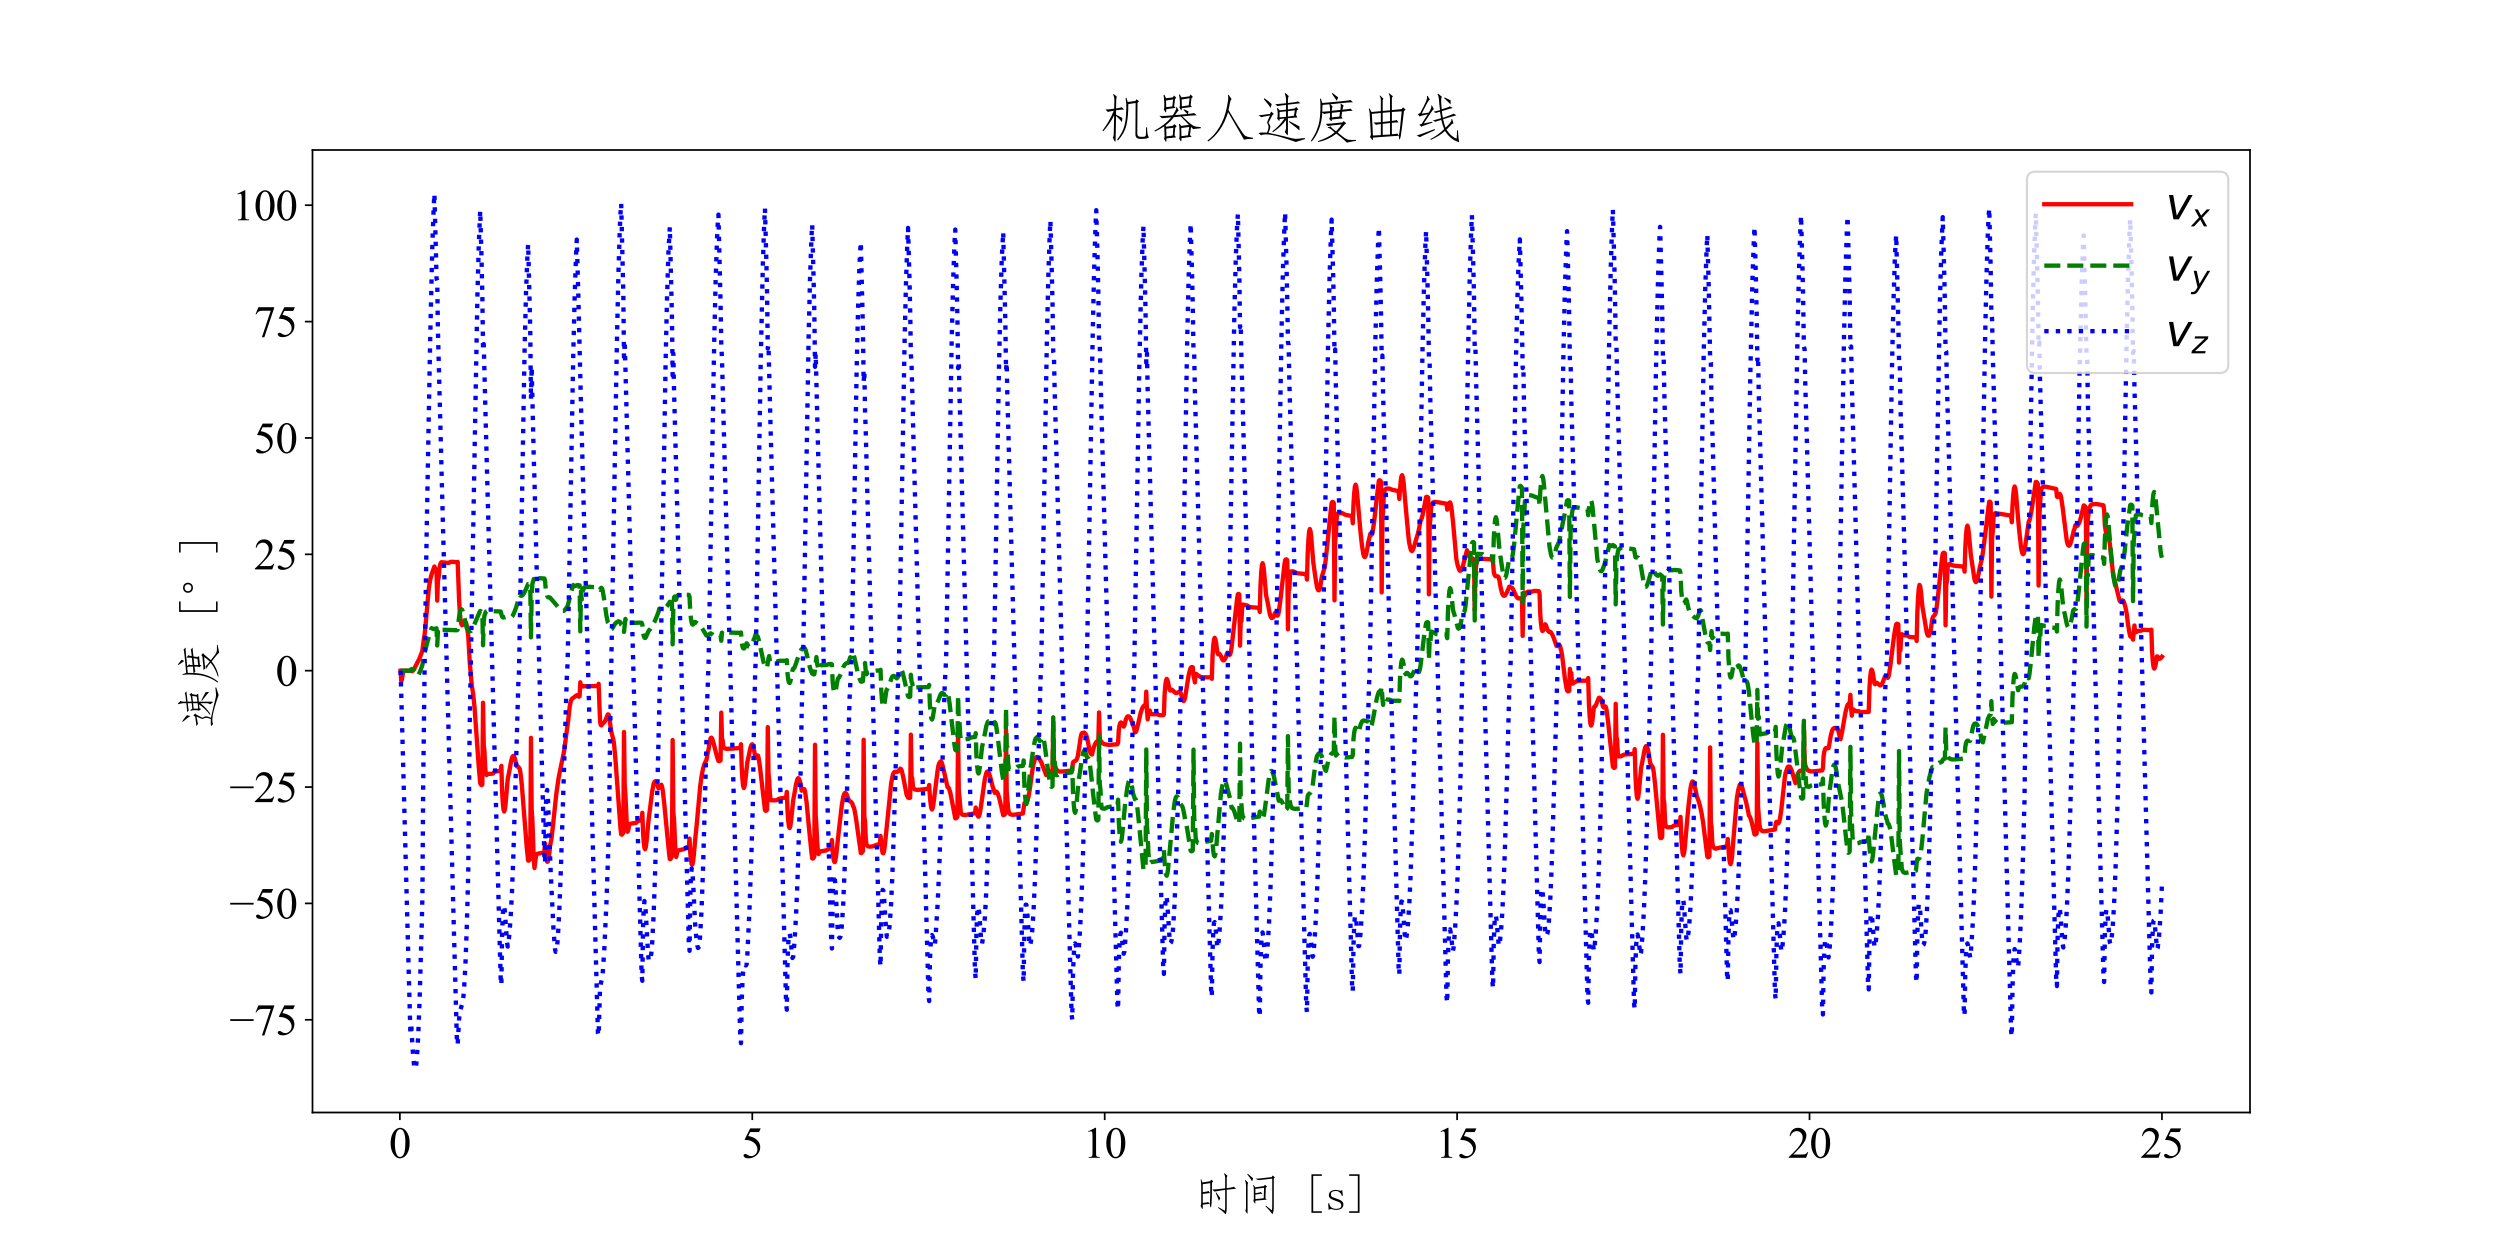 <?xml version="1.0" encoding="utf-8" standalone="no"?>
<!DOCTYPE svg PUBLIC "-//W3C//DTD SVG 1.1//EN"
  "http://www.w3.org/Graphics/SVG/1.1/DTD/svg11.dtd">
<svg xmlns:xlink="http://www.w3.org/1999/xlink" width="1152pt" height="576pt" viewBox="0 0 1152 576" xmlns="http://www.w3.org/2000/svg" version="1.1">
 <defs>
  <style type="text/css">*{stroke-linejoin: round; stroke-linecap: butt}</style>
 </defs>
 <g id="figure_1">
  <g id="patch_1">
   <path d="M 0 576 
L 1152 576 
L 1152 0 
L 0 0 
z
" style="fill: #ffffff"/>
  </g>
  <g id="axes_1">
   <g id="patch_2">
    <path d="M 144 512.64 
L 1036.8 512.64 
L 1036.8 69.12 
L 144 69.12 
z
" style="fill: #ffffff"/>
   </g>
   <g id="matplotlib.axis_1">
    <g id="xtick_1">
     <g id="line2d_1">
      <defs>
       <path id="m4aa7dd4ffe" d="M 0 0 
L 0 3.5 
" style="stroke: #000000; stroke-width: 0.8"/>
      </defs>
      <g>
       <use xlink:href="#m4aa7dd4ffe" x="184.257" y="512.64" style="stroke: #000000; stroke-width: 0.8"/>
      </g>
     </g>
     <g id="text_1">
      <!-- 0 -->
      <g transform="translate(179.257 533.528)scale(0.2 -0.2)">
       <defs>
        <path id="TimesNewRomanPSMT-30" d="M 231 2094 
Q 231 2819 450 3342 
Q 669 3866 1031 4122 
Q 1313 4325 1613 4325 
Q 2100 4325 2488 3828 
Q 2972 3213 2972 2159 
Q 2972 1422 2759 906 
Q 2547 391 2217 158 
Q 1888 -75 1581 -75 
Q 975 -75 572 641 
Q 231 1244 231 2094 
z
M 844 2016 
Q 844 1141 1059 588 
Q 1238 122 1591 122 
Q 1759 122 1940 273 
Q 2122 425 2216 781 
Q 2359 1319 2359 2297 
Q 2359 3022 2209 3506 
Q 2097 3866 1919 4016 
Q 1791 4119 1609 4119 
Q 1397 4119 1231 3928 
Q 1006 3669 925 3112 
Q 844 2556 844 2016 
z
" transform="scale(0.016)"/>
       </defs>
       <use xlink:href="#TimesNewRomanPSMT-30"/>
      </g>
     </g>
    </g>
    <g id="xtick_2">
     <g id="line2d_2">
      <g>
       <use xlink:href="#m4aa7dd4ffe" x="346.649" y="512.64" style="stroke: #000000; stroke-width: 0.8"/>
      </g>
     </g>
     <g id="text_2">
      <!-- 5 -->
      <g transform="translate(341.649 533.528)scale(0.2 -0.2)">
       <defs>
        <path id="TimesNewRomanPSMT-35" d="M 2778 4238 
L 2534 3706 
L 1259 3706 
L 981 3138 
Q 1809 3016 2294 2522 
Q 2709 2097 2709 1522 
Q 2709 1188 2573 903 
Q 2438 619 2231 419 
Q 2025 219 1772 97 
Q 1413 -75 1034 -75 
Q 653 -75 479 54 
Q 306 184 306 341 
Q 306 428 378 495 
Q 450 563 559 563 
Q 641 563 702 538 
Q 763 513 909 409 
Q 1144 247 1384 247 
Q 1750 247 2026 523 
Q 2303 800 2303 1197 
Q 2303 1581 2056 1914 
Q 1809 2247 1375 2428 
Q 1034 2569 447 2591 
L 1259 4238 
L 2778 4238 
z
" transform="scale(0.016)"/>
       </defs>
       <use xlink:href="#TimesNewRomanPSMT-35"/>
      </g>
     </g>
    </g>
    <g id="xtick_3">
     <g id="line2d_3">
      <g>
       <use xlink:href="#m4aa7dd4ffe" x="509.041" y="512.64" style="stroke: #000000; stroke-width: 0.8"/>
      </g>
     </g>
     <g id="text_3">
      <!-- 10 -->
      <g transform="translate(499.041 533.528)scale(0.2 -0.2)">
       <defs>
        <path id="TimesNewRomanPSMT-31" d="M 750 3822 
L 1781 4325 
L 1884 4325 
L 1884 747 
Q 1884 391 1914 303 
Q 1944 216 2037 169 
Q 2131 122 2419 116 
L 2419 0 
L 825 0 
L 825 116 
Q 1125 122 1212 167 
Q 1300 213 1334 289 
Q 1369 366 1369 747 
L 1369 3034 
Q 1369 3497 1338 3628 
Q 1316 3728 1258 3775 
Q 1200 3822 1119 3822 
Q 1003 3822 797 3725 
L 750 3822 
z
" transform="scale(0.016)"/>
       </defs>
       <use xlink:href="#TimesNewRomanPSMT-31"/>
       <use xlink:href="#TimesNewRomanPSMT-30" x="50"/>
      </g>
     </g>
    </g>
    <g id="xtick_4">
     <g id="line2d_4">
      <g>
       <use xlink:href="#m4aa7dd4ffe" x="671.434" y="512.64" style="stroke: #000000; stroke-width: 0.8"/>
      </g>
     </g>
     <g id="text_4">
      <!-- 15 -->
      <g transform="translate(661.434 533.528)scale(0.2 -0.2)">
       <use xlink:href="#TimesNewRomanPSMT-31"/>
       <use xlink:href="#TimesNewRomanPSMT-35" x="50"/>
      </g>
     </g>
    </g>
    <g id="xtick_5">
     <g id="line2d_5">
      <g>
       <use xlink:href="#m4aa7dd4ffe" x="833.826" y="512.64" style="stroke: #000000; stroke-width: 0.8"/>
      </g>
     </g>
     <g id="text_5">
      <!-- 20 -->
      <g transform="translate(823.826 533.528)scale(0.2 -0.2)">
       <defs>
        <path id="TimesNewRomanPSMT-32" d="M 2934 816 
L 2638 0 
L 138 0 
L 138 116 
Q 1241 1122 1691 1759 
Q 2141 2397 2141 2925 
Q 2141 3328 1894 3587 
Q 1647 3847 1303 3847 
Q 991 3847 742 3664 
Q 494 3481 375 3128 
L 259 3128 
Q 338 3706 661 4015 
Q 984 4325 1469 4325 
Q 1984 4325 2329 3994 
Q 2675 3663 2675 3213 
Q 2675 2891 2525 2569 
Q 2294 2063 1775 1497 
Q 997 647 803 472 
L 1909 472 
Q 2247 472 2383 497 
Q 2519 522 2628 598 
Q 2738 675 2819 816 
L 2934 816 
z
" transform="scale(0.016)"/>
       </defs>
       <use xlink:href="#TimesNewRomanPSMT-32"/>
       <use xlink:href="#TimesNewRomanPSMT-30" x="50"/>
      </g>
     </g>
    </g>
    <g id="xtick_6">
     <g id="line2d_6">
      <g>
       <use xlink:href="#m4aa7dd4ffe" x="996.218" y="512.64" style="stroke: #000000; stroke-width: 0.8"/>
      </g>
     </g>
     <g id="text_6">
      <!-- 25 -->
      <g transform="translate(986.218 533.528)scale(0.2 -0.2)">
       <use xlink:href="#TimesNewRomanPSMT-32"/>
       <use xlink:href="#TimesNewRomanPSMT-35" x="50"/>
      </g>
     </g>
    </g>
    <g id="text_7">
     <!-- 时间 [s] -->
     <g transform="translate(550.4 557.431)scale(0.2 -0.2)">
      <defs>
       <path id="FangSong-65f6" d="M 1200 725 
Q 1225 -50 1100 125 
L 875 550 
Q 1000 725 975 1125 
L 975 3350 
Q 975 3850 900 4375 
L 975 4400 
L 1150 3925 
L 2275 4100 
L 2400 4325 
L 2700 4100 
L 2525 3875 
Q 2525 1425 2462 837 
Q 2400 250 2325 337 
Q 2250 425 2200 850 
L 1200 725 
z
M 1200 975 
Q 1925 1050 1975 1100 
L 2225 850 
Q 2275 1625 2275 2175 
L 2275 3825 
L 1200 3675 
L 1200 2525 
Q 1875 2600 2025 2700 
L 2250 2400 
Q 1900 2375 1200 2275 
L 1200 975 
z
M 4325 5250 
L 4775 4875 
Q 4625 4775 4650 4300 
L 4650 3100 
Q 5650 3225 5650 3325 
L 6000 3025 
Q 5625 3000 4650 2875 
L 4650 425 
Q 4675 -350 4475 -675 
Q 4225 -325 3400 275 
L 3450 375 
L 4375 -150 
Q 4425 150 4425 425 
L 4425 2850 
Q 3100 2675 2900 2600 
L 2550 2900 
Q 3000 2900 4425 3075 
L 4425 4400 
Q 4450 4925 4250 5175 
L 4325 5250 
z
M 3525 1275 
Q 3325 1850 3050 2450 
L 3125 2500 
Q 3425 2100 3725 1675 
Q 3650 1500 3525 1275 
z
" transform="scale(0.016)"/>
       <path id="FangSong-95f4" d="M 4150 1450 
L 2525 1300 
Q 2550 800 2450 900 
L 2225 1275 
Q 2300 1400 2300 1650 
L 2300 2875 
Q 2325 3225 2200 3525 
L 2275 3575 
L 2500 3225 
L 3750 3400 
L 3900 3600 
L 4200 3325 
L 4025 3150 
L 3975 1650 
L 4150 1450 
z
M 5000 4925 
L 5325 4675 
L 5175 4475 
L 5175 450 
Q 5175 -325 4975 -650 
Q 4700 -225 3975 500 
L 4050 575 
L 4875 -75 
Q 4925 -75 4950 425 
L 4950 4475 
Q 3075 4275 2925 4250 
L 2550 4475 
Q 2925 4450 4875 4700 
L 5000 4925 
z
M 3775 3150 
L 2525 3000 
L 2525 2375 
Q 3225 2475 3300 2550 
L 3550 2300 
Q 3300 2300 2525 2175 
L 2525 1525 
L 3725 1650 
L 3775 3150 
z
M 1400 -225 
Q 1425 -675 1325 -550 
L 1075 -175 
Q 1175 -25 1175 350 
L 1175 3475 
Q 1175 3900 1025 4225 
L 1100 4275 
L 1475 3875 
Q 1400 3725 1400 3375 
L 1400 -225 
z
M 1425 5175 
Q 1950 4725 2200 4525 
Q 2125 4275 2050 4075 
Q 1875 4425 1350 5100 
L 1425 5175 
z
" transform="scale(0.016)"/>
       <path id="FangSong-20" transform="scale(0.016)"/>
       <path id="FangSong-5b" d="M 2725 5100 
L 2725 4875 
L 1475 4875 
L 1475 -225 
L 2725 -225 
L 2725 -450 
L 1225 -450 
L 1225 5100 
L 2725 5100 
z
" transform="scale(0.016)"/>
       <path id="FangSong-73" d="M 600 2075 
Q 600 2450 887 2650 
Q 1175 2850 1575 2850 
Q 1800 2850 2000 2787 
Q 2200 2725 2275 2725 
Q 2350 2725 2400 2750 
Q 2450 2775 2525 2850 
L 2625 2025 
L 2475 2000 
Q 2375 2325 2137 2512 
Q 1900 2700 1600 2700 
Q 1275 2700 1087 2575 
Q 900 2450 900 2225 
Q 900 2025 987 1912 
Q 1075 1800 1300 1750 
Q 1475 1675 1737 1587 
Q 2000 1500 2225 1400 
Q 2425 1300 2562 1137 
Q 2700 975 2700 775 
Q 2700 400 2437 187 
Q 2175 -25 1675 -25 
Q 1350 -25 1187 37 
Q 1025 100 925 100 
Q 850 100 762 62 
Q 675 25 575 -25 
L 500 900 
L 650 925 
Q 725 525 975 325 
Q 1225 125 1675 125 
Q 2025 125 2212 250 
Q 2400 375 2400 625 
Q 2400 800 2300 912 
Q 2200 1025 2100 1075 
Q 1850 1175 1550 1287 
Q 1250 1400 1025 1500 
Q 800 1600 700 1750 
Q 600 1900 600 2075 
z
" transform="scale(0.016)"/>
       <path id="FangSong-5d" d="M 1900 -450 
L 400 -450 
L 400 -225 
L 1650 -225 
L 1650 4875 
L 400 4875 
L 400 5100 
L 1900 5100 
L 1900 -450 
z
" transform="scale(0.016)"/>
      </defs>
      <use xlink:href="#FangSong-65f6"/>
      <use xlink:href="#FangSong-95f4" x="100"/>
      <use xlink:href="#FangSong-20" x="200"/>
      <use xlink:href="#FangSong-5b" x="250"/>
      <use xlink:href="#FangSong-73" x="300"/>
      <use xlink:href="#FangSong-5d" x="350"/>
     </g>
    </g>
   </g>
   <g id="matplotlib.axis_2">
    <g id="ytick_1">
     <g id="line2d_7">
      <defs>
       <path id="m77e6c7ccf3" d="M 0 0 
L -3.5 0 
" style="stroke: #000000; stroke-width: 0.8"/>
      </defs>
      <g>
       <use xlink:href="#m77e6c7ccf3" x="144" y="469.912" style="stroke: #000000; stroke-width: 0.8"/>
      </g>
     </g>
     <g id="text_8">
      <!-- −75 -->
      <g transform="translate(105.722 476.856)scale(0.2 -0.2)">
       <defs>
        <path id="TimesNewRomanPSMT-2212" d="M 3484 2000 
L 116 2000 
L 116 2256 
L 3484 2256 
L 3484 2000 
z
" transform="scale(0.016)"/>
        <path id="TimesNewRomanPSMT-37" d="M 644 4238 
L 2916 4238 
L 2916 4119 
L 1503 -88 
L 1153 -88 
L 2419 3728 
L 1253 3728 
Q 900 3728 750 3644 
Q 488 3500 328 3200 
L 238 3234 
L 644 4238 
z
" transform="scale(0.016)"/>
       </defs>
       <use xlink:href="#TimesNewRomanPSMT-2212"/>
       <use xlink:href="#TimesNewRomanPSMT-37" x="56.396"/>
       <use xlink:href="#TimesNewRomanPSMT-35" x="106.396"/>
      </g>
     </g>
    </g>
    <g id="ytick_2">
     <g id="line2d_8">
      <g>
       <use xlink:href="#m77e6c7ccf3" x="144" y="416.29" style="stroke: #000000; stroke-width: 0.8"/>
      </g>
     </g>
     <g id="text_9">
      <!-- −50 -->
      <g transform="translate(105.722 423.234)scale(0.2 -0.2)">
       <use xlink:href="#TimesNewRomanPSMT-2212"/>
       <use xlink:href="#TimesNewRomanPSMT-35" x="56.396"/>
       <use xlink:href="#TimesNewRomanPSMT-30" x="106.396"/>
      </g>
     </g>
    </g>
    <g id="ytick_3">
     <g id="line2d_9">
      <g>
       <use xlink:href="#m77e6c7ccf3" x="144" y="362.668" style="stroke: #000000; stroke-width: 0.8"/>
      </g>
     </g>
     <g id="text_10">
      <!-- −25 -->
      <g transform="translate(105.722 369.612)scale(0.2 -0.2)">
       <use xlink:href="#TimesNewRomanPSMT-2212"/>
       <use xlink:href="#TimesNewRomanPSMT-32" x="56.396"/>
       <use xlink:href="#TimesNewRomanPSMT-35" x="106.396"/>
      </g>
     </g>
    </g>
    <g id="ytick_4">
     <g id="line2d_10">
      <g>
       <use xlink:href="#m77e6c7ccf3" x="144" y="309.047" style="stroke: #000000; stroke-width: 0.8"/>
      </g>
     </g>
     <g id="text_11">
      <!-- 0 -->
      <g transform="translate(127 315.99)scale(0.2 -0.2)">
       <use xlink:href="#TimesNewRomanPSMT-30"/>
      </g>
     </g>
    </g>
    <g id="ytick_5">
     <g id="line2d_11">
      <g>
       <use xlink:href="#m77e6c7ccf3" x="144" y="255.425" style="stroke: #000000; stroke-width: 0.8"/>
      </g>
     </g>
     <g id="text_12">
      <!-- 25 -->
      <g transform="translate(117 262.368)scale(0.2 -0.2)">
       <use xlink:href="#TimesNewRomanPSMT-32"/>
       <use xlink:href="#TimesNewRomanPSMT-35" x="50"/>
      </g>
     </g>
    </g>
    <g id="ytick_6">
     <g id="line2d_12">
      <g>
       <use xlink:href="#m77e6c7ccf3" x="144" y="201.803" style="stroke: #000000; stroke-width: 0.8"/>
      </g>
     </g>
     <g id="text_13">
      <!-- 50 -->
      <g transform="translate(117 208.746)scale(0.2 -0.2)">
       <use xlink:href="#TimesNewRomanPSMT-35"/>
       <use xlink:href="#TimesNewRomanPSMT-30" x="50"/>
      </g>
     </g>
    </g>
    <g id="ytick_7">
     <g id="line2d_13">
      <g>
       <use xlink:href="#m77e6c7ccf3" x="144" y="148.181" style="stroke: #000000; stroke-width: 0.8"/>
      </g>
     </g>
     <g id="text_14">
      <!-- 75 -->
      <g transform="translate(117 155.124)scale(0.2 -0.2)">
       <use xlink:href="#TimesNewRomanPSMT-37"/>
       <use xlink:href="#TimesNewRomanPSMT-35" x="50"/>
      </g>
     </g>
    </g>
    <g id="ytick_8">
     <g id="line2d_14">
      <g>
       <use xlink:href="#m77e6c7ccf3" x="144" y="94.559" style="stroke: #000000; stroke-width: 0.8"/>
      </g>
     </g>
     <g id="text_15">
      <!-- 100 -->
      <g transform="translate(107 101.502)scale(0.2 -0.2)">
       <use xlink:href="#TimesNewRomanPSMT-31"/>
       <use xlink:href="#TimesNewRomanPSMT-30" x="50"/>
       <use xlink:href="#TimesNewRomanPSMT-30" x="100"/>
      </g>
     </g>
    </g>
    <g id="text_16">
     <!-- 速度 [°] -->
     <g transform="translate(98.831 335.88)rotate(-90)scale(0.2 -0.2)">
      <defs>
       <path id="FangSong-901f" d="M 3925 375 
Q 3900 125 3825 250 
L 3550 600 
Q 3650 775 3700 1025 
L 3700 2025 
Q 3050 1175 2125 575 
L 2050 675 
Q 2900 1300 3525 2225 
L 2925 2150 
Q 2925 1925 2875 1925 
Q 2850 1925 2625 2225 
Q 2700 2350 2700 2775 
Q 2700 3200 2600 3400 
L 2700 3475 
L 2925 3200 
L 3700 3275 
L 3700 3850 
Q 2825 3750 2675 3700 
L 2400 3925 
Q 2800 3950 3700 4050 
L 3700 4525 
Q 3675 4900 3550 5200 
L 3625 5275 
L 4025 4900 
Q 3925 4725 3925 4500 
L 3925 4075 
Q 4975 4175 5125 4275 
L 5425 4050 
Q 5000 4000 3925 3875 
L 3925 3300 
L 4750 3425 
L 4925 3600 
L 5175 3325 
L 5000 3175 
L 4900 2625 
L 5075 2350 
L 3925 2250 
L 3925 375 
z
M 1925 3050 
L 2225 2775 
L 2050 2600 
Q 1700 1950 1600 1725 
Q 1825 1375 1812 1187 
Q 1800 1000 1600 500 
Q 3025 200 3825 -12 
Q 4625 -225 4850 -225 
Q 5100 -225 5950 -125 
L 5975 -250 
Q 5225 -475 4875 -600 
Q 3800 -225 3100 -25 
Q 2400 175 1937 250 
Q 1475 325 1175 312 
Q 875 300 700 200 
L 400 475 
Q 700 575 1425 525 
Q 1600 1000 1600 1175 
Q 1600 1375 1425 1725 
Q 1500 2000 1775 2575 
Q 850 2425 725 2375 
L 400 2600 
Q 750 2625 1775 2775 
L 1925 3050 
z
M 3700 2425 
L 3700 3075 
L 2925 3000 
L 2925 2350 
L 3700 2425 
z
M 4650 2550 
L 4750 3200 
L 3925 3100 
L 3925 2450 
L 4650 2550 
z
M 5300 1275 
Q 5325 1025 5300 775 
Q 5075 1025 4050 1800 
L 4100 1900 
Q 4950 1450 5300 1275 
z
M 1850 3475 
Q 1675 3800 1025 4550 
L 1100 4650 
Q 1700 4225 1975 3950 
Q 1925 3700 1850 3475 
z
" transform="scale(0.016)"/>
       <path id="FangSong-5ea6" d="M 3975 3250 
Q 4050 3725 4000 3950 
L 4050 4000 
L 4375 3750 
Q 4275 3650 4225 3275 
Q 4975 3350 5175 3400 
L 5450 3150 
Q 5175 3150 4175 3025 
L 4100 2450 
L 4250 2225 
L 2950 2100 
Q 2950 1850 2850 1900 
L 2625 2175 
Q 2700 2275 2725 2425 
L 2725 2875 
Q 2250 2825 2025 2750 
L 1800 2925 
Q 1750 1825 1400 937 
Q 1050 50 525 -550 
L 425 -475 
Q 900 225 1137 825 
Q 1375 1425 1462 1962 
Q 1550 2500 1575 3337 
Q 1600 4175 1525 4600 
L 1625 4600 
L 1800 4075 
Q 5100 4350 5175 4450 
L 5475 4150 
Q 5225 4200 2775 3925 
L 3025 3675 
Q 2975 3550 2950 3400 
L 2950 3150 
L 3975 3250 
z
M 4750 -675 
Q 4600 -525 4350 -300 
Q 4100 -75 3475 400 
Q 2500 -375 1300 -600 
L 1275 -500 
Q 2650 -25 3275 550 
Q 3025 800 2812 950 
Q 2600 1100 2475 1075 
L 2450 1150 
L 2825 1275 
Q 2825 1175 3025 1012 
Q 3225 850 3450 675 
Q 3925 1175 4100 1500 
Q 2675 1375 2475 1300 
L 2225 1575 
Q 2675 1575 4225 1750 
L 4350 1900 
L 4675 1650 
L 4475 1500 
Q 4100 1025 3650 525 
Q 4200 75 4450 -100 
Q 4700 -275 4925 -325 
Q 5150 -375 5850 -350 
L 5850 -450 
L 4750 -675 
z
M 1800 3025 
Q 2125 3050 2725 3100 
L 2725 3475 
Q 2700 3725 2650 3925 
L 1825 3850 
L 1800 3025 
z
M 3850 2450 
L 3925 3000 
L 2950 2900 
L 2950 2350 
L 3850 2450 
z
M 3525 4350 
Q 3275 4750 2950 5200 
L 3025 5275 
Q 3375 5000 3700 4750 
Q 3650 4550 3525 4350 
z
" transform="scale(0.016)"/>
       <path id="FangSong-b0" d="M 1025 4300 
Q 1250 4525 1575 4525 
Q 1900 4525 2125 4300 
Q 2300 4100 2300 3825 
Q 2300 3550 2125 3325 
Q 1900 3100 1575 3100 
Q 1250 3100 1025 3325 
Q 850 3550 850 3825 
Q 850 4100 1025 4300 
z
M 1200 4150 
Q 1075 4000 1075 3825 
Q 1075 3625 1200 3475 
Q 1350 3325 1575 3325 
Q 1800 3325 1950 3475 
Q 2075 3625 2075 3825 
Q 2075 4000 1950 4150 
Q 1800 4300 1575 4300 
Q 1350 4300 1200 4150 
z
" transform="scale(0.016)"/>
      </defs>
      <use xlink:href="#FangSong-901f"/>
      <use xlink:href="#FangSong-5ea6" x="100"/>
      <use xlink:href="#FangSong-20" x="200"/>
      <use xlink:href="#FangSong-5b" x="250"/>
      <use xlink:href="#FangSong-b0" x="300"/>
      <use xlink:href="#FangSong-5d" x="400"/>
     </g>
    </g>
   </g>
   <g id="line2d_15">
    <path d="M 184.582 309.047 
L 184.907 314.04 
L 185.231 312.863 
L 185.556 310.792 
L 185.881 309.49 
L 186.206 309.046 
L 189.129 309.046 
L 189.778 309.308 
L 190.103 309.15 
L 190.428 308.825 
L 191.078 307.739 
L 193.351 303.323 
L 194.325 300.719 
L 194.65 299.681 
L 195.3 294.482 
L 195.624 292.61 
L 195.949 289.799 
L 197.573 271.294 
L 198.223 267.255 
L 198.872 264.625 
L 200.171 261.047 
L 201.146 263.364 
L 201.471 276.771 
L 201.795 267.457 
L 202.12 266.134 
L 202.445 262.293 
L 202.77 260.378 
L 203.095 259.403 
L 203.419 259.07 
L 206.667 259.391 
L 206.992 259.299 
L 207.317 259.032 
L 207.966 258.87 
L 209.265 258.938 
L 210.565 259.107 
L 210.889 258.911 
L 211.539 276.284 
L 211.864 281.763 
L 212.188 285.327 
L 212.513 287.289 
L 212.838 288.042 
L 213.163 287.985 
L 214.137 286.436 
L 214.462 286.552 
L 214.787 287.122 
L 215.112 288.376 
L 215.761 292.918 
L 216.411 304.556 
L 217.385 315.808 
L 218.035 319.813 
L 218.684 326.136 
L 219.659 339.882 
L 220.633 353.591 
L 221.282 360.867 
L 221.607 361.566 
L 221.932 361.769 
L 222.257 361.49 
L 222.582 323.83 
L 222.906 343.475 
L 223.231 346.025 
L 223.556 353.349 
L 223.881 356.75 
L 224.206 357.138 
L 224.53 356.691 
L 227.129 356.463 
L 227.778 355.765 
L 228.428 355.511 
L 230.376 355.244 
L 230.701 355.205 
L 231.026 352.929 
L 231.351 364.06 
L 231.676 369.732 
L 232 372.971 
L 232.325 373.953 
L 232.65 372.955 
L 232.975 370.394 
L 233.949 359.035 
L 234.599 355.838 
L 235.573 350.504 
L 235.898 349.295 
L 236.223 348.551 
L 236.547 348.314 
L 236.872 348.587 
L 237.197 349.345 
L 238.171 353.12 
L 238.496 353.116 
L 238.821 353.374 
L 239.47 354.303 
L 239.795 355.779 
L 240.445 361.535 
L 241.419 374.014 
L 242.718 390.278 
L 243.368 396.536 
L 243.693 396.579 
L 244.017 396.119 
L 244.342 395.404 
L 244.667 339.998 
L 244.992 373.243 
L 245.317 377.807 
L 245.966 396.377 
L 246.291 399.982 
L 246.94 394.844 
L 247.265 393.701 
L 247.59 393.414 
L 250.188 392.943 
L 250.838 392.293 
L 251.163 388.692 
L 251.487 393.663 
L 251.812 395.952 
L 252.137 397.109 
L 252.462 396.983 
L 252.787 395.768 
L 253.111 393.33 
L 253.436 389.993 
L 254.086 386.678 
L 254.735 381.086 
L 256.359 365.752 
L 257.334 358.883 
L 258.308 353.917 
L 259.932 346.254 
L 261.881 331.393 
L 262.53 325.542 
L 262.855 323.828 
L 263.18 322.737 
L 263.504 322.086 
L 263.829 321.741 
L 264.154 321.623 
L 264.804 321.044 
L 265.778 320.361 
L 266.428 320.921 
L 266.752 321.015 
L 267.077 320.86 
L 267.402 314.398 
L 267.727 316.573 
L 268.051 315.972 
L 268.376 316.356 
L 268.701 316.098 
L 269.026 316.215 
L 269.675 316.191 
L 274.872 316.129 
L 275.521 316.117 
L 275.846 315.103 
L 276.496 332.325 
L 276.821 334.06 
L 277.145 334.258 
L 277.47 333.678 
L 278.12 333.088 
L 278.769 332.381 
L 280.068 329.193 
L 280.393 329.264 
L 280.718 329.843 
L 281.368 335.1 
L 281.692 337.241 
L 282.667 341.02 
L 282.992 343.185 
L 283.641 350.551 
L 285.915 381.603 
L 286.239 384.444 
L 286.564 384.616 
L 287.214 383.714 
L 287.538 337.301 
L 287.863 361.886 
L 288.188 366.111 
L 288.838 380.094 
L 289.162 383.266 
L 289.487 382.547 
L 289.812 380.753 
L 290.137 379.705 
L 290.786 379.509 
L 293.06 379.196 
L 293.709 378.489 
L 294.359 378.213 
L 295.658 377.936 
L 295.983 374.539 
L 296.308 383.496 
L 296.632 388.066 
L 296.957 390.677 
L 297.282 391.323 
L 297.607 390.228 
L 297.932 387.647 
L 298.906 377.401 
L 299.556 372.426 
L 300.53 364.632 
L 301.179 361.272 
L 301.504 360.392 
L 301.829 360.058 
L 302.154 360.234 
L 302.803 361.569 
L 303.453 363.25 
L 304.427 361.875 
L 304.752 361.616 
L 305.077 362.466 
L 305.402 364.312 
L 306.051 370.008 
L 308.325 393.384 
L 308.649 395.866 
L 308.974 395.824 
L 309.624 394.648 
L 309.949 341.009 
L 310.273 374.411 
L 310.598 377.581 
L 311.248 392.726 
L 311.573 394.892 
L 312.222 392.16 
L 312.547 391.878 
L 315.145 391.297 
L 315.795 390.658 
L 316.769 390.297 
L 317.419 390.14 
L 317.743 386.438 
L 318.068 392.996 
L 318.393 396.398 
L 318.718 398.237 
L 319.043 398.395 
L 319.367 397.026 
L 319.692 394.28 
L 320.342 386.787 
L 320.991 380.579 
L 322.615 362.644 
L 323.265 357.721 
L 323.914 354.357 
L 324.564 352.138 
L 325.213 350.751 
L 325.538 350.218 
L 326.188 346.473 
L 326.513 345.285 
L 327.162 341.106 
L 327.487 340.123 
L 327.812 339.911 
L 328.137 340.313 
L 328.786 342.322 
L 330.41 348.779 
L 331.06 350.664 
L 331.384 350.756 
L 331.709 350.637 
L 332.034 350.372 
L 332.359 328.37 
L 332.684 340.158 
L 333.008 341.215 
L 333.333 344.553 
L 333.658 344.575 
L 333.983 344.882 
L 334.957 345.06 
L 336.906 344.995 
L 341.128 344.673 
L 341.453 342.95 
L 341.777 353.518 
L 342.102 358.928 
L 342.427 362.077 
L 342.752 363.133 
L 343.077 362.354 
L 343.401 360.13 
L 344.376 351.108 
L 345.025 348.263 
L 345.675 345.075 
L 346 343.884 
L 346.324 343.152 
L 346.649 342.954 
L 346.974 343.328 
L 347.948 348.212 
L 348.273 349.225 
L 348.923 348.077 
L 349.248 348.153 
L 349.572 349.253 
L 350.222 353.673 
L 352.495 373.279 
L 352.82 373.624 
L 353.145 373.531 
L 353.47 373.064 
L 353.795 335.052 
L 354.119 356.28 
L 354.444 359.449 
L 354.769 365.968 
L 355.094 368.75 
L 357.042 368.81 
L 358.017 368.706 
L 358.666 368.191 
L 359.641 367.907 
L 362.239 367.521 
L 362.564 364.883 
L 362.888 373.583 
L 363.213 378.165 
L 363.538 380.803 
L 363.863 381.582 
L 364.188 380.69 
L 364.512 378.42 
L 365.487 368.834 
L 366.136 365.342 
L 366.786 361.499 
L 367.435 359.02 
L 367.76 358.573 
L 368.085 358.716 
L 368.41 359.438 
L 368.735 360.559 
L 369.059 362.09 
L 369.384 364.339 
L 369.709 363.965 
L 370.034 363.889 
L 370.359 363.583 
L 370.683 363.719 
L 371.008 364.897 
L 371.658 369.63 
L 372.957 383.35 
L 373.931 392.894 
L 374.256 395.514 
L 374.581 395.652 
L 374.906 395.309 
L 375.23 394.635 
L 375.555 343.184 
L 375.88 375.802 
L 376.205 380.469 
L 376.529 387.876 
L 376.854 392.001 
L 377.179 393.538 
L 377.829 392.264 
L 378.478 392.252 
L 380.752 391.861 
L 381.726 391.229 
L 383.025 390.879 
L 383.35 387.106 
L 383.675 392.302 
L 383.999 395.256 
L 384.324 396.929 
L 384.649 397.271 
L 384.974 396.3 
L 385.299 394.175 
L 386.598 382.254 
L 387.897 371.091 
L 388.546 367.305 
L 388.871 366.161 
L 389.196 365.514 
L 389.521 365.327 
L 389.846 365.553 
L 390.17 366.129 
L 391.145 368.701 
L 392.119 369.563 
L 392.444 369.772 
L 392.769 370.309 
L 393.093 371.497 
L 393.418 371.998 
L 393.743 373.126 
L 394.393 376.776 
L 396.666 393.078 
L 396.991 393.046 
L 397.64 392.172 
L 397.965 340.87 
L 398.29 376.305 
L 398.615 378.389 
L 398.94 386.262 
L 399.264 389.274 
L 399.914 389.995 
L 400.888 390.145 
L 402.187 390.003 
L 404.136 389.244 
L 405.435 388.971 
L 405.76 385.213 
L 406.085 389.13 
L 406.41 391.612 
L 406.734 393.024 
L 407.059 393.182 
L 407.384 392.101 
L 407.709 389.887 
L 410.632 361.021 
L 411.281 357.629 
L 411.606 356.565 
L 411.931 355.918 
L 412.256 355.627 
L 412.905 355.609 
L 413.23 355.754 
L 414.204 355.209 
L 414.854 354.181 
L 415.179 354.361 
L 415.504 355.088 
L 416.153 357.817 
L 417.777 366.244 
L 418.427 367.519 
L 419.076 367.718 
L 419.401 367.563 
L 419.726 338.542 
L 420.051 357.748 
L 420.375 358.727 
L 420.7 362.769 
L 421.35 363.686 
L 422.324 363.959 
L 423.623 363.917 
L 427.521 363.488 
L 427.845 363.441 
L 428.17 361.719 
L 428.495 366.994 
L 428.82 370.347 
L 429.145 372.378 
L 429.469 373.019 
L 429.794 372.362 
L 430.119 370.557 
L 432.068 354.853 
L 432.392 352.95 
L 432.717 351.795 
L 433.367 350.891 
L 433.691 350.961 
L 434.016 351.569 
L 434.341 352.65 
L 436.615 362.679 
L 436.939 362.732 
L 437.264 363.241 
L 437.914 365.365 
L 438.888 370.219 
L 440.187 377.066 
L 440.512 377.087 
L 441.162 376.435 
L 441.486 337.211 
L 441.811 364.223 
L 442.785 374.776 
L 443.11 374.993 
L 443.435 375.414 
L 444.734 375.54 
L 446.358 375.314 
L 447.657 375.033 
L 449.281 374.763 
L 449.606 372.129 
L 450.256 375.104 
L 450.58 376.053 
L 450.905 376.313 
L 451.23 375.82 
L 451.555 374.594 
L 452.204 370.334 
L 453.828 358.861 
L 454.478 356.231 
L 454.802 355.616 
L 455.127 355.464 
L 455.452 355.74 
L 455.777 356.391 
L 456.426 358.563 
L 457.401 362.408 
L 458.375 365.35 
L 458.7 364.869 
L 459.025 364.732 
L 459.349 364.933 
L 459.674 365.451 
L 460.324 367.29 
L 461.298 371.33 
L 462.273 375.629 
L 462.597 375.572 
L 463.247 374.995 
L 463.572 336.241 
L 463.896 364.945 
L 464.546 372.516 
L 464.871 374.349 
L 465.196 374.679 
L 465.52 375.229 
L 466.495 375.45 
L 467.469 375.392 
L 471.366 374.866 
L 472.016 370.173 
L 472.341 369.878 
L 472.99 369.578 
L 473.315 369.13 
L 473.64 368.298 
L 473.965 366.996 
L 474.614 363.068 
L 475.589 355.729 
L 476.238 352.052 
L 476.888 349.856 
L 477.213 349.227 
L 477.537 348.897 
L 477.862 348.799 
L 478.187 348.904 
L 478.837 349.528 
L 479.486 350.627 
L 479.811 351.202 
L 482.084 357.154 
L 482.734 355.675 
L 483.059 355.342 
L 483.384 355.24 
L 483.708 355.328 
L 484.033 355.556 
L 485.007 355.426 
L 485.332 332.797 
L 485.657 350.21 
L 486.307 353.525 
L 486.956 354.814 
L 487.606 355.359 
L 488.255 355.529 
L 489.554 355.507 
L 493.452 355.111 
L 493.777 355.069 
L 494.101 354.105 
L 494.426 351.381 
L 494.751 350.939 
L 495.725 350.506 
L 496.05 350.065 
L 496.375 349.312 
L 496.7 348.244 
L 497.999 339.581 
L 498.324 338.28 
L 498.648 337.768 
L 499.623 337.571 
L 500.272 338.261 
L 500.597 338.919 
L 500.922 340.002 
L 502.221 346.222 
L 502.546 347.101 
L 502.871 347.569 
L 503.195 347.682 
L 503.845 344.98 
L 504.495 343.063 
L 505.144 341.992 
L 505.794 341.341 
L 506.118 341.122 
L 506.443 328.296 
L 506.768 339.508 
L 507.093 342.356 
L 507.418 341.626 
L 507.742 342.18 
L 508.717 342.873 
L 510.99 343.266 
L 514.888 342.964 
L 515.212 342.271 
L 515.537 336.447 
L 515.862 334.307 
L 516.187 333.2 
L 516.512 332.897 
L 516.836 333.147 
L 517.811 334.809 
L 518.135 334.227 
L 518.785 331.577 
L 519.11 330.761 
L 519.435 330.267 
L 519.759 330.062 
L 520.084 330.098 
L 520.409 330.323 
L 520.734 330.691 
L 522.033 333.726 
L 522.682 335.879 
L 523.007 337.467 
L 523.332 337.34 
L 523.657 336.696 
L 524.306 334.231 
L 525.606 328.494 
L 526.255 326.548 
L 526.905 325.406 
L 527.554 324.914 
L 527.879 324.892 
L 528.204 318.714 
L 528.529 327.374 
L 528.853 331.454 
L 529.178 328.87 
L 529.503 328.311 
L 529.828 327.429 
L 530.152 328.683 
L 530.477 328.988 
L 530.802 329.13 
L 533.076 329.093 
L 533.4 329.074 
L 534.05 329.488 
L 535.024 329.588 
L 535.999 329.552 
L 536.323 329.194 
L 536.648 319.979 
L 536.973 315.846 
L 537.298 313.545 
L 537.623 312.825 
L 537.947 313.294 
L 538.272 314.577 
L 538.922 317.715 
L 539.246 318.206 
L 539.571 317.837 
L 539.896 317.788 
L 540.221 317.965 
L 541.52 319.192 
L 541.845 319.335 
L 542.17 319.352 
L 543.793 318.66 
L 544.768 321.545 
L 545.093 322.734 
L 545.417 323.026 
L 545.742 322.601 
L 546.067 321.608 
L 547.691 311.346 
L 548.34 308.674 
L 548.665 307.698 
L 548.99 307.417 
L 549.315 307.36 
L 549.64 307.494 
L 549.964 311.433 
L 550.289 312.684 
L 550.614 314.45 
L 550.939 310.681 
L 551.263 310.55 
L 551.913 311.183 
L 552.563 311.467 
L 552.887 311.787 
L 553.537 312.034 
L 554.836 312.114 
L 558.084 312.082 
L 558.409 312.788 
L 558.734 302.3 
L 559.058 297.525 
L 559.383 294.803 
L 559.708 293.901 
L 560.033 294.478 
L 560.357 296.095 
L 561.007 300.897 
L 561.332 301.498 
L 561.657 301.197 
L 561.981 301.341 
L 562.631 302.378 
L 563.28 303.911 
L 563.605 304.274 
L 563.93 304.263 
L 564.255 303.996 
L 564.58 303.479 
L 564.904 302.723 
L 565.229 301.508 
L 565.554 300.771 
L 565.879 300.936 
L 566.528 301.786 
L 566.853 301.517 
L 567.178 300.315 
L 567.503 298.318 
L 570.101 275.566 
L 570.426 273.802 
L 570.751 273.684 
L 571.075 273.93 
L 571.4 297.53 
L 571.725 285.988 
L 572.05 286.222 
L 572.374 280.141 
L 572.699 278.576 
L 574.323 278.934 
L 574.648 278.961 
L 575.622 279.64 
L 576.597 279.818 
L 580.169 280.062 
L 580.494 281.996 
L 580.819 270.059 
L 581.144 264.035 
L 581.468 260.565 
L 581.793 259.518 
L 582.118 260.547 
L 582.443 263.163 
L 583.417 274.265 
L 584.067 277.27 
L 585.041 282.489 
L 585.366 283.712 
L 585.691 284.498 
L 586.015 284.805 
L 586.665 284.491 
L 586.99 283.951 
L 587.315 282.901 
L 587.639 282.359 
L 587.964 282.663 
L 588.289 283.378 
L 588.614 283.733 
L 588.938 283.385 
L 589.263 282.025 
L 589.913 277.282 
L 591.862 260.268 
L 592.186 258.165 
L 592.511 257.769 
L 592.836 257.761 
L 593.161 258.124 
L 593.485 289.96 
L 593.81 272.007 
L 594.135 271.572 
L 594.46 264.724 
L 594.785 263.302 
L 596.084 263.3 
L 597.058 263.963 
L 598.032 264.164 
L 601.93 264.566 
L 602.255 267.044 
L 602.579 255.152 
L 602.904 248.792 
L 603.229 245.027 
L 603.554 243.771 
L 603.879 244.686 
L 604.203 247.368 
L 605.178 259.285 
L 606.152 266.146 
L 606.802 270.188 
L 607.126 271.325 
L 607.451 271.962 
L 607.776 271.992 
L 608.101 271.389 
L 608.426 270.207 
L 609.075 265.786 
L 610.374 261.627 
L 610.699 259.6 
L 611.998 247.466 
L 613.297 234.412 
L 613.622 231.746 
L 613.947 231.306 
L 614.272 231.319 
L 614.596 231.77 
L 614.921 276.641 
L 615.246 249.308 
L 615.571 246.521 
L 615.896 239.203 
L 616.22 236.684 
L 617.52 236.383 
L 618.819 236.539 
L 619.468 237.028 
L 620.443 237.329 
L 623.041 237.796 
L 623.366 241.115 
L 623.69 232.238 
L 624.015 227.215 
L 624.34 224.235 
L 624.665 223.331 
L 624.99 224.363 
L 625.314 227.002 
L 626.938 245.34 
L 627.588 251.354 
L 628.237 255.412 
L 628.562 256.427 
L 628.887 256.733 
L 629.212 256.368 
L 629.537 255.406 
L 630.186 252.054 
L 630.511 249.826 
L 631.485 245.891 
L 631.81 246.518 
L 632.135 246.293 
L 632.46 245.231 
L 633.109 241.187 
L 634.408 229.627 
L 635.383 221.515 
L 635.707 221.273 
L 636.032 221.439 
L 636.357 221.954 
L 636.682 272.986 
L 637.007 238.661 
L 637.331 235.523 
L 637.656 228.473 
L 637.981 225.999 
L 638.63 225.245 
L 639.28 225.081 
L 640.254 225.161 
L 641.554 225.699 
L 644.477 226.304 
L 644.801 229.925 
L 645.451 221.581 
L 645.776 219.53 
L 646.101 218.947 
L 646.425 219.829 
L 646.75 222.055 
L 647.724 233.303 
L 649.024 247.414 
L 649.348 250.04 
L 649.998 252.96 
L 650.323 253.738 
L 650.648 253.909 
L 650.972 253.549 
L 651.622 251.809 
L 652.596 248.383 
L 653.246 246.373 
L 653.895 243.669 
L 654.545 240.158 
L 654.87 239.592 
L 655.519 237.375 
L 656.494 232.491 
L 657.143 229.047 
L 657.468 228.911 
L 657.793 229.006 
L 658.118 229.335 
L 658.442 273.874 
L 658.767 242.271 
L 659.092 239.367 
L 659.417 234.336 
L 659.741 232.576 
L 660.391 231.513 
L 661.041 231.256 
L 662.989 231.476 
L 666.562 232.13 
L 666.887 234.833 
L 667.212 234.036 
L 667.536 232.557 
L 667.861 231.64 
L 668.186 231.515 
L 668.511 232.306 
L 668.835 234.028 
L 669.485 239.843 
L 671.109 257.78 
L 671.759 260.707 
L 672.408 262.634 
L 672.733 263.013 
L 673.058 262.951 
L 673.382 262.706 
L 674.032 261.085 
L 675.006 257.369 
L 675.981 253.554 
L 676.63 255.618 
L 677.28 256.812 
L 677.605 257.09 
L 677.929 257.183 
L 678.254 257.123 
L 679.229 257.841 
L 679.553 281.201 
L 679.878 264.189 
L 680.203 260.264 
L 680.852 258.191 
L 681.177 257.987 
L 681.502 257.599 
L 682.476 257.472 
L 686.699 257.706 
L 687.673 257.842 
L 687.998 259.327 
L 688.323 263.526 
L 688.647 264.783 
L 688.972 265.385 
L 689.297 265.567 
L 689.946 265.541 
L 690.271 265.662 
L 690.596 266.016 
L 690.921 267.405 
L 691.57 271.126 
L 692.22 273.512 
L 692.545 274.173 
L 692.869 274.502 
L 693.194 274.536 
L 693.519 274.324 
L 694.169 273.366 
L 695.143 271.199 
L 695.468 270.334 
L 696.767 270.864 
L 697.092 271.274 
L 697.741 272.692 
L 698.716 274.859 
L 699.365 275.63 
L 699.69 275.765 
L 700.34 275.647 
L 700.989 276.131 
L 701.314 276.217 
L 701.639 293.011 
L 701.963 277.41 
L 702.288 272.995 
L 702.613 274.394 
L 703.587 272.887 
L 704.237 272.615 
L 705.536 272.61 
L 706.186 272.564 
L 706.835 272.315 
L 707.81 272.303 
L 709.109 272.42 
L 709.434 273.393 
L 709.758 283.051 
L 710.083 287.318 
L 710.408 289.783 
L 710.733 290.743 
L 711.057 290.58 
L 711.382 289.673 
L 711.707 288.425 
L 712.032 287.68 
L 712.357 288.039 
L 713.006 290.109 
L 713.656 291.057 
L 713.98 291.267 
L 714.305 291.162 
L 714.63 291.348 
L 715.28 292.345 
L 715.929 293.891 
L 717.228 297.631 
L 717.878 297.725 
L 718.527 297.178 
L 718.852 297.604 
L 719.502 300.286 
L 719.827 302.154 
L 721.126 312.85 
L 721.775 316.685 
L 722.1 318.163 
L 722.425 318.503 
L 722.75 318.556 
L 723.074 318.368 
L 723.399 308.227 
L 723.724 311.688 
L 724.049 310.104 
L 724.374 314.745 
L 724.698 315.011 
L 725.348 314.515 
L 725.998 314.214 
L 726.647 313.812 
L 727.621 313.679 
L 731.519 313.658 
L 731.844 312.443 
L 732.168 324.159 
L 732.493 329.823 
L 732.818 333.148 
L 733.143 334.336 
L 733.468 333.789 
L 733.792 331.941 
L 734.442 326.138 
L 734.767 325.492 
L 735.091 325.491 
L 735.416 324.91 
L 736.715 321.644 
L 737.04 321.498 
L 737.69 322.099 
L 738.015 322.773 
L 738.664 325.636 
L 738.989 325.983 
L 739.638 325.493 
L 739.963 325.753 
L 740.288 327.072 
L 740.938 332.007 
L 743.211 353.215 
L 743.536 353.743 
L 743.861 353.863 
L 744.185 353.578 
L 744.51 324.323 
L 744.835 339.801 
L 745.16 340.726 
L 745.485 347.132 
L 745.809 348.552 
L 747.109 348.447 
L 748.083 347.824 
L 749.057 347.647 
L 752.955 347.326 
L 753.279 345.207 
L 753.604 357.084 
L 753.929 363.253 
L 754.254 366.887 
L 754.579 368.084 
L 754.903 367.184 
L 755.228 364.608 
L 756.202 353.948 
L 756.852 350.627 
L 757.826 345.513 
L 758.151 344.374 
L 758.476 343.818 
L 758.801 343.876 
L 759.126 344.526 
L 759.45 345.73 
L 759.775 347.411 
L 760.425 351.702 
L 760.749 352.243 
L 761.074 353.009 
L 761.399 353.132 
L 761.724 353.953 
L 762.049 355.836 
L 762.698 361.773 
L 764.972 385.865 
L 765.296 386.216 
L 765.621 386.091 
L 765.946 385.572 
L 766.271 338.588 
L 766.596 368.241 
L 766.92 370.428 
L 767.245 378.183 
L 767.57 380.822 
L 768.544 381.229 
L 769.519 381.204 
L 770.493 381.066 
L 771.143 380.569 
L 772.117 380.273 
L 774.066 379.915 
L 774.39 376.418 
L 774.715 385.15 
L 775.04 390.161 
L 775.365 393.17 
L 775.69 394.141 
L 776.014 393.203 
L 776.339 390.631 
L 777.963 372.264 
L 778.937 363.607 
L 779.262 361.749 
L 779.587 360.571 
L 779.912 360.074 
L 780.237 360.231 
L 780.561 360.966 
L 781.536 365.024 
L 781.86 366.794 
L 782.835 369.446 
L 783.484 371.848 
L 784.134 374.942 
L 784.783 378.976 
L 786.732 394.7 
L 787.057 395.006 
L 787.382 394.954 
L 787.707 394.554 
L 788.031 344.42 
L 788.356 378.935 
L 788.681 381.058 
L 789.006 388.052 
L 789.33 389.925 
L 789.98 390.881 
L 790.63 391.077 
L 791.604 390.786 
L 795.826 389.999 
L 796.151 386.605 
L 796.801 395.345 
L 797.125 397.557 
L 797.45 398.203 
L 797.775 397.27 
L 798.1 394.915 
L 798.749 386.931 
L 800.373 367.546 
L 801.023 363.832 
L 801.672 361.624 
L 801.997 361.306 
L 802.322 361.558 
L 802.647 362.291 
L 803.296 364.784 
L 803.946 367.247 
L 804.595 369.557 
L 805.57 374.07 
L 805.894 375.85 
L 806.219 376.161 
L 806.544 376.814 
L 807.194 378.908 
L 808.493 384.511 
L 808.818 384.555 
L 809.142 384.393 
L 809.467 384.073 
L 809.792 342.241 
L 810.117 371.84 
L 810.766 379.981 
L 811.091 382.021 
L 812.065 382.966 
L 812.715 383.065 
L 814.014 382.915 
L 817.912 382.235 
L 818.236 379.683 
L 818.561 378.697 
L 819.211 379.421 
L 819.535 379.341 
L 819.86 378.715 
L 820.185 377.458 
L 820.835 373.117 
L 822.458 358.061 
L 822.783 356.176 
L 823.758 353.501 
L 824.082 353.21 
L 824.732 353.283 
L 825.057 353.744 
L 825.706 355.355 
L 827.33 360.834 
L 827.98 358.096 
L 828.629 356.217 
L 828.954 355.639 
L 829.279 355.289 
L 829.604 355.14 
L 829.929 355.151 
L 830.903 354.625 
L 831.228 333.749 
L 831.552 349.86 
L 831.877 352.829 
L 832.202 353.393 
L 832.527 354.323 
L 833.176 355.064 
L 834.476 355.463 
L 835.775 355.43 
L 839.672 354.989 
L 839.997 354.024 
L 840.322 348.359 
L 840.646 346.328 
L 840.971 345.205 
L 841.296 344.751 
L 841.621 344.684 
L 842.27 344.821 
L 842.595 344.731 
L 842.92 343.173 
L 843.569 339.199 
L 844.219 336.711 
L 844.544 335.994 
L 844.869 335.655 
L 845.193 335.478 
L 845.518 335.475 
L 846.817 335.947 
L 847.142 336.878 
L 847.792 339.67 
L 848.116 340.616 
L 848.766 337.639 
L 850.39 328.23 
L 851.04 325.718 
L 851.364 324.835 
L 852.014 324.107 
L 852.339 324.018 
L 852.663 320.179 
L 852.988 326.4 
L 853.313 329.77 
L 853.638 326.826 
L 853.963 326.875 
L 854.937 327.597 
L 855.587 327.697 
L 856.561 327.726 
L 857.21 328.076 
L 858.185 328.148 
L 861.108 328.032 
L 861.433 317.35 
L 861.757 312.424 
L 862.082 309.581 
L 862.407 308.543 
L 862.732 308.991 
L 863.057 310.43 
L 863.706 314.801 
L 864.031 315.317 
L 864.356 314.753 
L 864.68 314.608 
L 865.005 314.75 
L 866.304 315.823 
L 866.629 315.78 
L 866.954 315.521 
L 867.279 315.044 
L 867.928 313.479 
L 868.578 311.782 
L 868.903 312.026 
L 869.227 311.852 
L 869.552 311.931 
L 869.877 312.372 
L 870.202 311.786 
L 870.527 310.357 
L 871.176 305.849 
L 872.8 292.867 
L 873.45 289.11 
L 873.774 287.636 
L 874.099 287.406 
L 874.424 287.459 
L 874.749 287.723 
L 875.074 305.317 
L 875.398 296.288 
L 875.723 299.648 
L 876.048 293.244 
L 876.373 292.246 
L 877.347 292.714 
L 878.321 292.823 
L 878.971 292.867 
L 879.296 293.213 
L 879.945 293.49 
L 881.244 293.616 
L 882.868 293.67 
L 883.193 295.361 
L 883.518 282.226 
L 883.843 275.316 
L 884.168 271.145 
L 884.492 269.523 
L 884.817 270.103 
L 885.142 272.335 
L 885.791 279.142 
L 887.74 290.946 
L 888.065 292.17 
L 888.39 292.843 
L 888.715 292.949 
L 889.039 292.501 
L 889.364 291.559 
L 889.689 290.189 
L 890.338 285.632 
L 890.663 284.37 
L 891.313 283.578 
L 891.638 283.167 
L 891.962 282.432 
L 892.287 280.772 
L 892.937 275.521 
L 894.885 257.255 
L 895.21 255.11 
L 895.535 254.723 
L 895.86 254.704 
L 896.185 255.04 
L 896.509 288.106 
L 896.834 269.39 
L 897.159 267.881 
L 897.484 261.427 
L 897.808 260.05 
L 898.783 259.981 
L 899.432 260.437 
L 900.407 260.656 
L 904.954 261.116 
L 905.279 263.396 
L 905.603 252.57 
L 905.928 246.766 
L 906.253 243.338 
L 906.578 242.217 
L 906.902 243.107 
L 907.227 245.631 
L 908.202 256.076 
L 909.826 266.875 
L 910.15 267.853 
L 910.475 268.23 
L 910.8 267.918 
L 911.125 267.321 
L 912.424 260.988 
L 913.398 256.935 
L 915.022 244.321 
L 916.321 233.426 
L 916.646 231.192 
L 916.971 231.185 
L 917.296 231.611 
L 917.62 274.91 
L 917.945 248.062 
L 918.27 244.968 
L 918.595 238.683 
L 918.919 236.865 
L 919.569 236.374 
L 920.219 236.581 
L 923.142 237.01 
L 926.714 237.625 
L 927.039 240.667 
L 927.364 233.031 
L 927.689 228.187 
L 928.013 225.212 
L 928.338 224.179 
L 928.663 225.007 
L 928.988 227.396 
L 929.637 235.426 
L 930.287 242.826 
L 931.261 251.848 
L 931.586 253.8 
L 931.911 254.994 
L 932.236 255.397 
L 932.56 255.021 
L 932.885 253.934 
L 934.834 240.4 
L 935.159 239.798 
L 935.483 238.651 
L 936.133 235.135 
L 938.082 222.107 
L 938.407 222.077 
L 938.731 222.419 
L 939.056 223.019 
L 939.381 269.805 
L 939.706 238.433 
L 940.355 227.734 
L 940.68 225.054 
L 941.005 224.87 
L 941.33 224.362 
L 942.304 224.246 
L 943.603 224.453 
L 947.501 225.332 
L 947.825 228.798 
L 948.15 229.042 
L 948.8 227.699 
L 949.124 227.581 
L 949.449 228.078 
L 949.774 229.252 
L 950.424 233.592 
L 952.372 249.154 
L 952.697 250.455 
L 953.022 251.219 
L 953.347 251.469 
L 953.671 251.258 
L 953.996 250.651 
L 954.646 248.532 
L 955.62 244.454 
L 955.945 243.654 
L 956.27 242.124 
L 956.594 242.365 
L 956.919 242.423 
L 957.244 242.293 
L 957.569 241.949 
L 958.218 240.589 
L 958.868 238.42 
L 960.167 232.901 
L 960.492 233.041 
L 961.141 233.784 
L 961.466 275.832 
L 961.791 243.227 
L 962.116 238.707 
L 962.765 234.227 
L 963.415 232.752 
L 964.065 232.363 
L 966.013 232.245 
L 968.612 232.715 
L 969.261 232.858 
L 969.586 235.189 
L 969.911 241.867 
L 970.235 244.308 
L 970.56 245.767 
L 971.21 247.17 
L 971.535 247.776 
L 971.859 248.689 
L 972.184 250.317 
L 972.834 256.486 
L 973.483 262.505 
L 973.808 264.912 
L 975.432 271.596 
L 976.731 276.886 
L 977.056 277.23 
L 978.03 276.658 
L 978.355 276.766 
L 978.68 277.356 
L 979.329 279.507 
L 979.979 282.708 
L 980.629 287.95 
L 981.278 291.749 
L 981.603 293.116 
L 981.928 293.48 
L 982.252 293.612 
L 982.577 293.525 
L 982.902 294.726 
L 983.552 288.231 
L 983.876 291.238 
L 984.201 291.343 
L 985.176 290.741 
L 985.825 290.655 
L 986.475 290.66 
L 987.124 290.331 
L 988.099 290.24 
L 991.022 290.385 
L 991.346 290.156 
L 991.671 300.151 
L 991.996 304.624 
L 992.321 307.184 
L 992.646 308.082 
L 992.97 307.647 
L 993.295 306.34 
L 993.945 302.464 
L 994.269 302.554 
L 994.594 303.279 
L 994.919 303.576 
L 995.244 303.556 
L 995.893 303.061 
L 996.218 302.621 
L 996.218 302.621 
" clip-path="url(#pcefa32f712)" style="fill: none; stroke: #ff0000; stroke-width: 2; stroke-linecap: square"/>
   </g>
   <g id="line2d_16">
    <path d="M 184.582 309.047 
L 189.129 309.047 
L 189.454 308.413 
L 189.778 308.316 
L 190.428 308.591 
L 191.078 309.139 
L 192.052 310.37 
L 192.701 311.402 
L 193.676 309.125 
L 194.65 306.374 
L 195.3 302.332 
L 196.924 295.906 
L 198.548 290.285 
L 198.872 289.458 
L 199.522 289.747 
L 200.171 289.806 
L 200.821 289.67 
L 201.146 289.518 
L 201.471 297.433 
L 201.795 291.106 
L 202.12 291.885 
L 202.445 290.879 
L 203.095 290.391 
L 203.744 290.239 
L 205.368 290.229 
L 210.565 290.426 
L 210.889 290.075 
L 211.539 284.327 
L 211.864 282.43 
L 212.188 281.253 
L 212.513 280.763 
L 212.838 280.874 
L 213.163 281.444 
L 213.812 283.695 
L 214.787 288.067 
L 215.112 289.511 
L 216.086 290.595 
L 216.411 290.787 
L 216.735 290.847 
L 217.06 290.741 
L 217.385 290.355 
L 218.035 289.039 
L 220.958 282.1 
L 221.282 281.553 
L 221.607 281.675 
L 222.257 282.326 
L 222.582 297.331 
L 222.906 286.462 
L 223.231 283.619 
L 223.881 281.846 
L 224.206 281.814 
L 224.53 281.539 
L 225.505 281.556 
L 230.701 281.774 
L 231.351 284.103 
L 231.676 284.454 
L 232 284.558 
L 232.65 284.394 
L 233.624 284.121 
L 234.274 284.356 
L 234.923 284.541 
L 235.573 284.38 
L 236.223 283.724 
L 236.872 282.478 
L 237.846 279.86 
L 238.821 276.491 
L 239.146 275.814 
L 239.47 274.154 
L 239.795 274.419 
L 240.12 274.532 
L 240.445 274.486 
L 240.77 274.28 
L 241.419 273.437 
L 242.393 271.4 
L 243.368 269.113 
L 243.693 269.175 
L 244.342 269.641 
L 244.667 293.689 
L 244.992 274.3 
L 245.317 269.064 
L 245.966 266.816 
L 246.291 267.986 
L 246.616 266.83 
L 246.94 266.5 
L 247.265 266.351 
L 248.564 266.439 
L 250.838 266.567 
L 251.163 267.639 
L 251.487 271.672 
L 251.812 273.497 
L 252.137 274.585 
L 252.462 275.127 
L 252.787 275.311 
L 253.436 275.351 
L 255.06 277.241 
L 256.359 278.751 
L 257.983 280.756 
L 258.633 281.286 
L 259.282 281.536 
L 259.607 281.535 
L 259.932 281.417 
L 260.581 280.733 
L 261.556 279.263 
L 262.53 275.599 
L 263.504 271.688 
L 264.154 269.609 
L 264.479 269.919 
L 264.804 270.04 
L 265.128 270.002 
L 266.103 269.575 
L 266.752 269.707 
L 267.077 269.742 
L 267.402 290.903 
L 267.727 272.54 
L 268.051 276.272 
L 268.376 271.629 
L 268.701 272.058 
L 269.026 270.849 
L 269.351 270.827 
L 269.675 270.502 
L 271.624 270.39 
L 275.197 270.67 
L 275.521 270.705 
L 275.846 271.553 
L 276.496 271.803 
L 276.821 271.089 
L 277.145 270.856 
L 277.47 271.289 
L 277.795 272.561 
L 278.445 276.656 
L 279.419 283.603 
L 280.068 286.739 
L 280.718 287.711 
L 281.368 289.501 
L 281.692 289.848 
L 282.017 289.702 
L 282.342 289.285 
L 283.316 287.575 
L 283.966 286.875 
L 284.94 286.282 
L 285.59 286.511 
L 285.915 286.796 
L 286.239 287.838 
L 286.889 288.416 
L 287.214 288.59 
L 287.538 291.165 
L 288.188 285.202 
L 288.513 286.651 
L 288.838 287.039 
L 289.162 287.862 
L 289.487 287.686 
L 289.812 287.219 
L 290.137 286.959 
L 291.761 287.017 
L 293.385 286.987 
L 294.359 286.914 
L 295.658 286.97 
L 295.983 287.781 
L 296.308 291.405 
L 296.632 293.02 
L 296.957 293.836 
L 297.282 293.979 
L 297.607 293.617 
L 298.906 290.65 
L 299.556 289.963 
L 300.53 288.481 
L 301.504 286.721 
L 302.479 284.42 
L 303.453 281.948 
L 303.778 280.505 
L 304.427 280.654 
L 305.077 280.455 
L 306.051 280.372 
L 306.701 280.018 
L 307.35 279.317 
L 308.649 277.304 
L 308.974 277.429 
L 309.624 277.837 
L 309.949 296.914 
L 310.273 279.459 
L 310.598 275.291 
L 310.923 274.856 
L 311.248 275.31 
L 311.573 276.289 
L 311.897 274.823 
L 312.547 274.133 
L 315.145 274.289 
L 315.795 274.083 
L 317.094 274.096 
L 317.419 274.121 
L 317.743 275.1 
L 318.068 281.865 
L 318.393 285.07 
L 318.718 286.959 
L 319.043 287.767 
L 319.367 287.8 
L 319.692 287.336 
L 320.017 286.637 
L 320.342 286.583 
L 321.641 287.527 
L 322.29 287.964 
L 322.94 288.643 
L 323.914 290.122 
L 325.538 292.848 
L 325.863 292.881 
L 327.487 291.844 
L 328.137 292.261 
L 329.111 293.116 
L 329.76 293.333 
L 330.41 293.251 
L 331.06 292.889 
L 331.709 292.904 
L 332.034 292.809 
L 332.359 295.262 
L 332.684 291.514 
L 333.008 291.968 
L 333.333 292.079 
L 333.983 291.6 
L 335.282 291.462 
L 340.154 291.604 
L 341.128 291.65 
L 341.453 291.462 
L 341.777 296.075 
L 342.102 297.783 
L 342.427 298.648 
L 342.752 298.851 
L 343.077 298.555 
L 343.726 297.193 
L 344.051 296.425 
L 344.376 296.784 
L 344.701 297.54 
L 345.025 297.961 
L 345.35 298.077 
L 345.675 297.928 
L 346 297.564 
L 346.649 296.38 
L 347.624 294.048 
L 348.273 292.141 
L 349.248 293.503 
L 349.897 295.857 
L 351.846 305.137 
L 352.495 307.138 
L 353.145 307.672 
L 353.47 307.714 
L 354.119 303.371 
L 354.444 302.309 
L 354.769 304.633 
L 355.094 305.376 
L 355.418 305.266 
L 355.743 305.035 
L 357.367 304.909 
L 358.017 304.915 
L 358.666 304.595 
L 359.641 304.475 
L 362.239 304.486 
L 362.564 304.223 
L 362.888 310.434 
L 363.213 313.121 
L 363.538 314.494 
L 363.863 314.74 
L 364.188 314.065 
L 364.837 310.944 
L 365.162 309.002 
L 365.487 308.121 
L 365.812 308.048 
L 366.136 307.492 
L 366.786 305.773 
L 368.41 300.855 
L 369.059 299.639 
L 369.384 299.131 
L 370.034 299.061 
L 370.683 298.577 
L 371.008 298.995 
L 371.333 299.874 
L 371.982 302.468 
L 373.282 307.866 
L 373.931 309.703 
L 374.256 310.369 
L 374.906 310.741 
L 375.23 310.7 
L 375.555 308.494 
L 376.205 302.783 
L 376.529 305.763 
L 377.179 308.853 
L 377.504 307.38 
L 377.829 306.736 
L 378.153 306.566 
L 381.076 306.362 
L 381.726 306.058 
L 382.7 305.968 
L 383.025 305.963 
L 383.35 306.13 
L 383.675 313.815 
L 383.999 317.176 
L 384.324 318.923 
L 384.649 319.302 
L 384.974 318.575 
L 385.299 317.047 
L 385.948 313.369 
L 386.273 312.442 
L 386.598 312.209 
L 387.247 310.94 
L 388.546 307.485 
L 389.196 306.333 
L 389.846 305.704 
L 390.495 305.483 
L 390.82 305.447 
L 391.145 304.787 
L 391.794 302.86 
L 392.119 302.878 
L 392.444 302.405 
L 392.769 301.151 
L 393.093 300.593 
L 393.743 303.146 
L 395.367 310.567 
L 396.017 312.564 
L 396.666 314.053 
L 396.991 314.118 
L 397.316 314.058 
L 397.64 313.865 
L 397.965 308.901 
L 398.29 307.583 
L 398.615 305.514 
L 398.94 309.244 
L 399.264 310.688 
L 399.914 310.013 
L 400.888 309.764 
L 402.512 309.557 
L 403.162 309.133 
L 404.136 308.991 
L 405.435 308.969 
L 405.76 308.645 
L 406.085 318.192 
L 406.41 322.602 
L 406.734 325.064 
L 407.059 325.758 
L 407.384 325.059 
L 407.709 323.342 
L 408.358 318.754 
L 408.683 317.568 
L 409.008 317.28 
L 409.657 315.751 
L 410.957 312.135 
L 411.281 311.694 
L 411.606 311.476 
L 411.931 311.471 
L 412.256 311.662 
L 413.23 312.586 
L 413.555 312.206 
L 414.204 311.156 
L 414.854 308.813 
L 415.179 308.487 
L 415.504 308.82 
L 415.828 309.644 
L 416.478 312.098 
L 418.427 320.788 
L 418.751 321.113 
L 419.076 321.171 
L 419.401 321.011 
L 419.726 310.927 
L 420.051 314.244 
L 420.375 314.762 
L 420.7 317.654 
L 421.999 316.813 
L 423.298 316.698 
L 427.845 316.625 
L 428.17 315.635 
L 428.495 324.893 
L 428.82 328.857 
L 429.145 331.023 
L 429.469 331.558 
L 429.794 330.806 
L 430.444 326.778 
L 430.768 324.248 
L 431.093 324.046 
L 431.418 324.305 
L 431.743 324.079 
L 432.392 322.733 
L 433.367 320.121 
L 433.691 319.601 
L 434.016 319.345 
L 434.341 319.355 
L 434.666 319.627 
L 434.991 320.134 
L 435.965 320.03 
L 436.615 318.86 
L 436.939 319.95 
L 437.589 324.332 
L 439.862 343.626 
L 440.187 345.49 
L 440.512 345.783 
L 440.837 345.74 
L 441.162 345.409 
L 441.486 320.537 
L 441.811 332.676 
L 442.136 332.6 
L 442.461 338.793 
L 442.785 341.148 
L 444.085 340.771 
L 446.358 340.47 
L 447.008 339.962 
L 447.982 339.749 
L 449.281 339.629 
L 449.606 337.86 
L 449.931 348.115 
L 450.256 353.02 
L 450.58 355.75 
L 450.905 356.432 
L 451.23 355.416 
L 451.555 353.083 
L 452.529 344.222 
L 453.179 341.424 
L 454.478 334.599 
L 455.127 332.736 
L 455.452 332.4 
L 455.777 332.451 
L 456.102 332.854 
L 456.751 334.484 
L 457.401 333.67 
L 458.05 333.555 
L 458.375 332.794 
L 458.7 333.21 
L 459.025 334.509 
L 459.674 338.995 
L 461.623 355.432 
L 462.273 359.388 
L 462.597 359.511 
L 462.922 359.279 
L 463.247 358.859 
L 463.572 326.198 
L 463.896 344.515 
L 464.221 344.302 
L 464.546 351.676 
L 464.871 354.421 
L 466.495 354.174 
L 467.794 354.057 
L 468.119 353.905 
L 468.768 353.331 
L 469.743 353.072 
L 471.366 352.869 
L 471.691 350.43 
L 472.016 361.129 
L 472.341 366.56 
L 472.666 369.655 
L 472.99 370.493 
L 473.315 369.406 
L 473.64 366.78 
L 474.614 355.716 
L 475.264 351.454 
L 476.238 344.386 
L 476.888 341.207 
L 477.213 340.323 
L 477.862 339.666 
L 478.187 339.804 
L 478.512 340.269 
L 479.161 341.452 
L 479.486 341.034 
L 479.811 340.895 
L 480.46 339.579 
L 480.785 340.101 
L 481.11 341.502 
L 481.76 346.01 
L 483.059 356.056 
L 484.033 362.172 
L 484.358 362.528 
L 484.683 362.541 
L 485.007 362.215 
L 485.332 330.556 
L 485.657 348.632 
L 485.982 349.488 
L 486.307 356.063 
L 486.631 357.138 
L 487.281 357.196 
L 487.606 356.852 
L 488.255 356.567 
L 489.554 356.373 
L 493.777 355.934 
L 494.101 353.537 
L 494.426 364.575 
L 494.751 370.3 
L 495.076 373.592 
L 495.401 374.532 
L 495.725 373.439 
L 496.05 370.715 
L 497.024 359.661 
L 497.674 355.622 
L 498.648 348.769 
L 499.298 346.28 
L 499.623 345.835 
L 499.948 346 
L 500.922 349.096 
L 501.247 349.235 
L 501.571 349.555 
L 501.896 350.294 
L 502.221 352.053 
L 502.871 357.797 
L 503.845 367.049 
L 504.819 375.263 
L 505.144 377.547 
L 505.469 378.012 
L 505.794 378.05 
L 506.118 377.668 
L 506.443 339.221 
L 506.768 361.303 
L 507.093 363.875 
L 507.418 370.582 
L 507.742 372.445 
L 508.717 372.654 
L 509.041 372.655 
L 510.341 371.94 
L 511.965 371.686 
L 514.888 371.256 
L 515.212 368.492 
L 515.537 378.367 
L 515.862 383.729 
L 516.187 386.885 
L 516.512 387.865 
L 516.836 386.865 
L 517.161 384.266 
L 518.46 370.287 
L 519.435 363.069 
L 520.084 360.113 
L 520.409 359.603 
L 520.734 359.779 
L 521.059 360.259 
L 521.383 361.342 
L 521.708 362.945 
L 522.033 365.132 
L 522.358 366.443 
L 523.007 368.287 
L 523.332 368.311 
L 523.657 369.353 
L 523.982 371.332 
L 524.631 377.2 
L 526.905 400.719 
L 527.229 400.872 
L 527.554 400.526 
L 527.879 399.876 
L 528.204 345.348 
L 528.529 380.637 
L 528.853 385.156 
L 529.178 392.814 
L 529.503 396.732 
L 529.828 397.695 
L 530.477 397.147 
L 530.802 397.223 
L 533.4 396.794 
L 534.05 396.284 
L 535.024 395.959 
L 535.999 395.721 
L 536.323 391.575 
L 536.648 397.378 
L 536.973 400.928 
L 537.298 403.035 
L 537.623 403.548 
L 537.947 402.533 
L 538.272 400.158 
L 540.546 375.174 
L 541.195 370.08 
L 541.52 368.427 
L 541.845 367.403 
L 542.17 366.975 
L 542.494 367.085 
L 542.819 367.417 
L 543.144 368.131 
L 543.793 370.221 
L 544.443 371.078 
L 544.768 371.568 
L 545.093 372.353 
L 545.742 375.504 
L 546.067 377.65 
L 546.392 378.696 
L 547.041 381.936 
L 548.665 392.031 
L 548.99 392.262 
L 549.315 392.187 
L 549.64 391.796 
L 549.964 345.432 
L 550.289 377.024 
L 550.614 379.301 
L 550.939 385.749 
L 551.263 387.516 
L 551.913 388.365 
L 552.563 388.519 
L 553.537 388.232 
L 558.084 387.414 
L 558.409 384.308 
L 559.058 392.195 
L 559.383 394.133 
L 559.708 394.622 
L 560.033 393.647 
L 560.357 391.35 
L 561.007 383.73 
L 562.631 365.496 
L 563.28 361.875 
L 563.93 359.835 
L 564.255 359.602 
L 564.58 359.915 
L 564.904 360.689 
L 566.853 368.104 
L 567.503 372.239 
L 567.827 372.225 
L 568.152 372.554 
L 568.802 373.993 
L 569.776 377.233 
L 570.426 379.504 
L 570.751 379.377 
L 571.075 379.031 
L 571.4 342.657 
L 571.725 366.936 
L 572.374 374.7 
L 572.699 376.584 
L 573.024 376.762 
L 573.349 377.146 
L 574.648 377.218 
L 576.921 376.822 
L 580.169 376.293 
L 580.494 373.986 
L 580.819 374.863 
L 581.468 376.994 
L 581.793 377.216 
L 582.118 376.709 
L 582.443 375.466 
L 583.092 371.07 
L 584.716 358.36 
L 585.366 355.754 
L 585.691 355.249 
L 586.015 355.249 
L 586.34 355.699 
L 586.665 356.507 
L 586.99 357.624 
L 588.289 364.083 
L 589.263 369.016 
L 589.588 368.71 
L 589.913 368.631 
L 590.238 368.782 
L 590.562 369.151 
L 591.212 370.447 
L 592.186 373.186 
L 592.511 373.087 
L 593.161 372.514 
L 593.485 339.222 
L 593.81 363.843 
L 594.135 367.548 
L 594.46 369.969 
L 594.785 371.42 
L 595.434 372.379 
L 596.084 372.617 
L 597.058 372.736 
L 598.682 372.582 
L 601.93 372.077 
L 602.255 370.158 
L 602.579 366.821 
L 602.904 366.102 
L 603.879 365.226 
L 604.203 364.599 
L 604.528 363.591 
L 604.853 362.158 
L 605.502 356.812 
L 606.152 351.803 
L 606.802 348.524 
L 607.451 347.487 
L 607.776 347.224 
L 608.101 347.269 
L 608.75 347.87 
L 609.075 348.455 
L 609.4 349.55 
L 610.374 354.055 
L 610.699 354.869 
L 611.024 355.229 
L 611.998 350.824 
L 612.648 348.724 
L 613.297 347.552 
L 614.596 346.487 
L 614.921 330.012 
L 615.246 343.974 
L 615.571 348.164 
L 615.896 347.238 
L 616.22 347.931 
L 616.545 348.187 
L 616.87 348.632 
L 617.844 348.822 
L 619.143 348.906 
L 619.793 349.043 
L 621.092 348.992 
L 623.041 348.788 
L 623.366 347.913 
L 623.69 340.513 
L 624.015 337.558 
L 624.34 335.934 
L 624.665 335.368 
L 624.99 335.554 
L 625.964 337.528 
L 626.289 336.759 
L 626.938 333.967 
L 627.588 332.507 
L 627.913 332.17 
L 628.237 332.024 
L 628.887 332.091 
L 630.186 332.448 
L 630.511 332.43 
L 631.485 335.024 
L 631.81 334.725 
L 632.135 333.871 
L 632.784 330.796 
L 634.408 321.899 
L 635.058 319.657 
L 635.383 318.873 
L 635.707 318.539 
L 636.032 318.37 
L 636.357 318.387 
L 636.682 316.42 
L 637.007 321.73 
L 637.331 324.793 
L 637.656 321.52 
L 637.981 321.438 
L 638.63 322.151 
L 639.605 322.387 
L 640.254 322.401 
L 641.554 322.924 
L 643.177 322.925 
L 644.477 322.87 
L 644.801 323.022 
L 645.126 312.437 
L 645.451 307.644 
L 645.776 304.899 
L 646.101 303.949 
L 646.425 304.418 
L 646.75 305.912 
L 647.4 310.031 
L 647.724 310.674 
L 648.049 310.159 
L 648.374 310.063 
L 648.699 310.251 
L 649.348 310.978 
L 649.673 311.465 
L 649.998 311.652 
L 650.323 311.557 
L 650.648 311.227 
L 651.297 309.884 
L 651.947 308.561 
L 652.271 307.786 
L 652.596 308.108 
L 652.921 308.251 
L 653.571 309.722 
L 653.895 309.612 
L 654.22 308.623 
L 654.545 306.925 
L 656.494 290.836 
L 657.143 287.16 
L 657.468 286.762 
L 657.793 286.677 
L 658.118 286.89 
L 658.442 303.851 
L 658.767 295.72 
L 659.092 297.121 
L 659.417 291.551 
L 659.741 291.061 
L 660.391 291.408 
L 661.041 291.582 
L 661.365 291.917 
L 662.015 292.183 
L 663.314 292.305 
L 666.562 292.41 
L 666.887 294.066 
L 667.212 281.928 
L 667.536 275.862 
L 667.861 272.288 
L 668.186 271.031 
L 668.511 271.697 
L 668.835 273.84 
L 669.485 280.641 
L 669.81 282.132 
L 670.135 282.992 
L 671.759 289.28 
L 672.083 289.668 
L 672.408 289.55 
L 672.733 288.933 
L 673.058 287.853 
L 673.707 283.848 
L 674.032 283.063 
L 674.682 282.131 
L 675.006 281.112 
L 675.331 279.011 
L 676.305 269.257 
L 677.929 252.885 
L 678.254 250.364 
L 678.579 249.843 
L 678.904 249.753 
L 679.229 250.092 
L 679.553 285.908 
L 679.878 265.77 
L 680.203 264.181 
L 680.528 257.218 
L 680.852 255.216 
L 683.126 255.327 
L 683.776 255.865 
L 684.75 256.106 
L 687.673 256.465 
L 687.998 259.025 
L 688.323 248.311 
L 688.647 242.661 
L 688.972 239.367 
L 689.297 238.337 
L 689.622 239.334 
L 689.946 241.937 
L 690.921 253.167 
L 691.57 257.525 
L 692.545 264.052 
L 692.869 265.386 
L 693.194 266.115 
L 693.519 266.208 
L 693.844 265.682 
L 694.169 264.595 
L 694.818 261.117 
L 695.468 257.259 
L 695.793 257.229 
L 696.117 256.927 
L 696.442 256.993 
L 696.767 256.735 
L 697.092 255.473 
L 697.741 250.592 
L 699.04 236.55 
L 700.015 226.747 
L 700.34 224.046 
L 700.664 223.902 
L 700.989 224.226 
L 701.314 224.773 
L 701.639 277.533 
L 701.963 242.085 
L 702.288 239.993 
L 702.613 231.823 
L 702.938 228.933 
L 703.912 228.213 
L 704.562 228.161 
L 705.861 228.334 
L 707.81 229.135 
L 709.109 229.408 
L 709.434 233.085 
L 709.758 226.56 
L 710.083 222.508 
L 710.408 220.062 
L 710.733 219.342 
L 711.057 220.29 
L 711.382 222.724 
L 713.98 251.69 
L 714.63 255.243 
L 714.955 256.374 
L 715.28 256.892 
L 715.604 256.863 
L 715.929 256.382 
L 716.579 254.446 
L 717.228 252.175 
L 718.203 250.179 
L 718.527 249.302 
L 719.177 245.989 
L 720.151 240.829 
L 720.801 237.856 
L 722.1 230.725 
L 722.425 230.494 
L 722.75 230.5 
L 723.074 230.792 
L 723.399 275.039 
L 723.724 244.445 
L 724.049 242.268 
L 724.374 236.477 
L 724.698 234.814 
L 725.348 233.913 
L 725.998 233.741 
L 728.271 234.087 
L 731.519 234.66 
L 731.844 237.405 
L 732.493 232.27 
L 732.818 230.86 
L 733.143 230.576 
L 733.468 231.462 
L 733.792 233.451 
L 734.442 240.007 
L 736.066 257.722 
L 736.715 260.832 
L 737.365 262.777 
L 737.69 263.191 
L 738.015 263.12 
L 738.339 262.788 
L 739.314 260.217 
L 739.963 257.938 
L 741.587 251.117 
L 741.912 251.484 
L 742.237 251.644 
L 742.562 251.62 
L 743.211 251.147 
L 743.861 251.538 
L 744.185 251.832 
L 744.51 278.471 
L 744.835 259.996 
L 745.16 256.515 
L 745.485 254.512 
L 745.809 253.245 
L 746.784 252.58 
L 747.758 252.486 
L 749.707 252.646 
L 752.955 253.087 
L 753.604 256.755 
L 753.929 256.901 
L 754.579 256.853 
L 754.903 257.032 
L 755.228 257.508 
L 755.553 258.327 
L 755.878 259.476 
L 757.502 269.051 
L 757.826 269.951 
L 758.151 270.371 
L 758.476 270.374 
L 758.801 270.01 
L 759.45 268.423 
L 760.749 263.888 
L 761.074 262.345 
L 761.724 262.711 
L 762.373 263.633 
L 763.023 264.63 
L 763.673 265.217 
L 763.997 265.283 
L 764.322 265.202 
L 764.972 264.687 
L 765.946 265.538 
L 766.271 287.789 
L 766.596 269.219 
L 766.92 264.571 
L 767.245 264.877 
L 767.57 263.957 
L 768.544 262.93 
L 769.194 262.8 
L 770.818 262.744 
L 771.467 262.626 
L 773.091 262.743 
L 774.066 262.866 
L 774.39 264.22 
L 774.715 272.22 
L 775.04 275.488 
L 775.365 277.319 
L 775.69 278.014 
L 776.014 277.91 
L 776.989 276.23 
L 777.313 276.923 
L 777.963 280.139 
L 778.613 282.087 
L 779.262 283.135 
L 780.237 283.967 
L 780.886 284.55 
L 781.536 284.772 
L 781.86 284.96 
L 782.51 283.752 
L 783.16 281.646 
L 783.484 281.156 
L 783.809 281.406 
L 786.083 294.02 
L 786.732 295.865 
L 787.057 296.2 
L 787.382 296.356 
L 787.707 296.335 
L 788.031 299.535 
L 788.356 293.726 
L 788.681 290.839 
L 789.006 294.041 
L 789.98 292.839 
L 790.63 292.549 
L 790.954 292.249 
L 791.604 292.031 
L 792.903 291.998 
L 795.826 292.141 
L 796.151 291.962 
L 796.476 303.024 
L 796.801 308.115 
L 797.125 311.083 
L 797.45 312.206 
L 797.775 311.868 
L 798.1 310.501 
L 798.749 306.437 
L 799.074 306.322 
L 799.399 307.141 
L 799.724 307.499 
L 800.048 307.539 
L 800.373 307.4 
L 801.023 306.658 
L 801.348 306.693 
L 801.672 307.127 
L 802.322 308.729 
L 802.971 311.244 
L 803.621 313.802 
L 804.271 314.455 
L 804.92 314.027 
L 805.245 314.824 
L 805.57 316.505 
L 805.894 318.879 
L 807.843 338.298 
L 808.493 342.819 
L 808.818 343.175 
L 809.142 343.165 
L 809.467 342.828 
L 809.792 317.893 
L 810.117 331.197 
L 810.441 330.32 
L 810.766 336.783 
L 811.091 338.441 
L 812.39 338.129 
L 814.014 337.898 
L 814.664 337.457 
L 815.638 337.276 
L 817.912 337.117 
L 818.236 334.941 
L 818.561 346.941 
L 818.886 353.041 
L 819.211 356.626 
L 819.535 357.839 
L 819.86 356.986 
L 820.185 354.549 
L 821.159 344.738 
L 821.809 341.176 
L 822.783 335.334 
L 823.108 334.083 
L 823.433 333.318 
L 823.758 333.09 
L 824.082 333.406 
L 824.407 334.226 
L 825.382 338.905 
L 825.706 339.387 
L 826.356 339.996 
L 826.681 341.095 
L 827.33 345.936 
L 827.98 351.193 
L 829.604 365.338 
L 829.929 367.553 
L 830.253 367.969 
L 830.578 367.991 
L 830.903 367.633 
L 831.228 332.116 
L 831.552 352.685 
L 831.877 354.091 
L 832.202 360.895 
L 832.527 362.386 
L 833.501 362.553 
L 833.826 362.472 
L 834.476 362.032 
L 835.45 361.827 
L 839.672 361.343 
L 839.997 358.781 
L 840.322 369.684 
L 840.646 375.673 
L 840.971 379.242 
L 841.296 380.443 
L 841.621 379.559 
L 841.946 376.966 
L 842.92 365.447 
L 844.544 353.88 
L 844.869 352.82 
L 845.193 352.336 
L 845.518 352.574 
L 845.843 353.496 
L 846.168 355.031 
L 846.817 360.068 
L 848.766 369.325 
L 849.416 374.712 
L 851.364 392.664 
L 851.689 392.961 
L 852.014 392.821 
L 852.339 392.305 
L 852.663 344.162 
L 852.988 374.904 
L 853.313 378.66 
L 853.638 385.431 
L 853.963 387.986 
L 854.937 388.574 
L 855.587 388.599 
L 856.561 388.437 
L 857.21 388.062 
L 858.51 387.766 
L 860.783 387.324 
L 861.108 383.879 
L 861.433 389.909 
L 861.757 393.787 
L 862.082 396.163 
L 862.407 396.939 
L 862.732 396.116 
L 863.057 393.933 
L 865.655 368.119 
L 865.98 366.567 
L 866.304 365.721 
L 866.629 365.572 
L 866.954 366.061 
L 867.279 367.108 
L 867.928 370.484 
L 868.578 374.601 
L 869.227 377.263 
L 869.552 378.033 
L 869.877 379.532 
L 870.202 379.602 
L 870.527 380.305 
L 870.851 381.564 
L 871.501 385.429 
L 872.8 395.914 
L 873.774 403.434 
L 874.099 403.366 
L 874.749 402.485 
L 875.074 346.076 
L 875.398 387.443 
L 876.373 400.551 
L 877.022 401.856 
L 877.672 402.197 
L 878.646 402.16 
L 881.244 401.603 
L 882.868 401.203 
L 883.193 397.65 
L 883.518 395.781 
L 884.168 395.762 
L 884.492 395.42 
L 884.817 394.499 
L 885.142 392.882 
L 885.791 387.088 
L 887.74 365.468 
L 889.039 358.264 
L 890.338 353.654 
L 890.663 353.382 
L 890.988 353.412 
L 893.586 351.398 
L 894.236 351.334 
L 894.885 350.971 
L 895.21 350.084 
L 895.86 349.668 
L 896.185 349.599 
L 896.509 335.255 
L 896.834 346.185 
L 897.159 348.462 
L 897.484 348.498 
L 897.808 349.168 
L 898.783 349.725 
L 899.432 349.945 
L 900.407 349.965 
L 903.979 349.653 
L 904.954 349.539 
L 905.279 348.994 
L 905.603 344.112 
L 905.928 342.496 
L 906.253 341.629 
L 906.578 341.31 
L 907.227 341.389 
L 907.552 341.429 
L 907.877 341.319 
L 909.176 334.833 
L 909.501 334.001 
L 909.826 333.501 
L 910.475 333.371 
L 910.8 333.535 
L 912.099 335.773 
L 913.073 340.831 
L 913.398 341.81 
L 913.723 342.057 
L 915.996 331.391 
L 916.646 329.828 
L 917.296 329.181 
L 917.62 323.082 
L 917.945 330.519 
L 918.27 333.626 
L 918.595 331.231 
L 919.569 332.462 
L 920.219 333.014 
L 920.868 333.14 
L 922.492 333.104 
L 927.039 332.78 
L 927.364 320.994 
L 927.689 315.26 
L 928.013 311.873 
L 928.338 310.536 
L 928.663 310.854 
L 928.988 312.293 
L 929.962 318.077 
L 930.287 317.085 
L 930.612 316.615 
L 930.937 316.436 
L 931.911 316.355 
L 932.236 316.173 
L 932.56 315.804 
L 932.885 315.222 
L 933.535 312.381 
L 933.86 311.899 
L 934.184 312.368 
L 934.834 312.547 
L 935.159 310.766 
L 935.808 305.119 
L 937.432 288.72 
L 938.082 283.991 
L 938.407 283.395 
L 938.731 283.146 
L 939.056 283.277 
L 939.381 303.104 
L 939.706 293.857 
L 940.03 295.391 
L 940.355 289.444 
L 940.68 288.019 
L 942.304 288.45 
L 943.928 288.519 
L 944.577 289.028 
L 945.227 289.201 
L 947.176 289.325 
L 947.501 289.339 
L 947.825 291.014 
L 948.15 278.504 
L 948.475 272.135 
L 948.8 268.358 
L 949.124 267.019 
L 949.449 267.759 
L 949.774 270.093 
L 950.748 280.063 
L 951.398 282.76 
L 952.372 287.483 
L 952.697 288.511 
L 953.022 289.084 
L 953.347 289.162 
L 953.671 288.751 
L 953.996 287.889 
L 954.646 285.047 
L 955.295 281.427 
L 955.62 280.923 
L 955.945 280.718 
L 956.594 280.596 
L 956.919 279.691 
L 957.244 277.864 
L 957.894 272.283 
L 959.842 253.173 
L 960.167 250.786 
L 960.492 250.427 
L 960.817 250.479 
L 961.141 250.889 
L 961.466 288.731 
L 961.791 264.173 
L 962.116 265.172 
L 962.441 257.405 
L 962.765 256.144 
L 963.415 255.854 
L 964.389 255.813 
L 966.013 256.531 
L 969.261 256.946 
L 969.586 259.827 
L 969.911 248.611 
L 970.235 242.273 
L 970.56 238.415 
L 970.885 237.059 
L 971.21 237.898 
L 971.535 240.577 
L 972.834 255.835 
L 973.808 265.381 
L 974.458 268.966 
L 974.782 269.985 
L 975.107 270.503 
L 975.432 270.385 
L 975.757 269.634 
L 976.082 268.344 
L 977.056 262.704 
L 978.355 259.289 
L 979.005 254.338 
L 980.304 241.904 
L 981.603 232.784 
L 981.928 232.534 
L 982.252 232.621 
L 982.577 233.019 
L 982.902 276.994 
L 983.227 249.266 
L 983.552 246.397 
L 983.876 239.802 
L 984.201 237.478 
L 984.526 237.33 
L 984.851 237.053 
L 986.15 237.032 
L 986.475 237.075 
L 987.124 237.433 
L 988.423 237.717 
L 991.022 238.157 
L 991.346 241.026 
L 991.671 234.336 
L 991.996 230.102 
L 992.321 227.529 
L 992.646 226.699 
L 992.97 227.551 
L 993.295 229.814 
L 995.569 253.64 
L 995.893 255.838 
L 996.218 257.009 
L 996.218 257.009 
" clip-path="url(#pcefa32f712)" style="fill: none; stroke-dasharray: 7.4,3.2; stroke-dashoffset: 0; stroke: #008000; stroke-width: 2"/>
   </g>
   <g id="line2d_17">
    <path d="M 184.582 309.047 
L 185.231 331.881 
L 187.505 417.185 
L 189.129 476.859 
L 189.454 471.437 
L 190.103 483.108 
L 190.753 490.626 
L 191.078 492.299 
L 191.402 492.48 
L 191.727 491.108 
L 192.052 488.157 
L 192.701 477.61 
L 193.351 460.829 
L 194.325 426.451 
L 194.65 413.009 
L 194.975 363.942 
L 195.624 310.048 
L 196.599 245.585 
L 198.223 156.512 
L 199.197 113.981 
L 199.847 95.143 
L 200.171 89.28 
L 200.821 114.311 
L 201.146 128.347 
L 201.471 129.293 
L 201.795 152.403 
L 204.069 240.44 
L 210.565 480.725 
L 210.889 481.5 
L 211.539 469.624 
L 211.864 466.724 
L 212.188 465.132 
L 213.163 462.096 
L 213.488 459.753 
L 213.812 456.176 
L 214.462 444.598 
L 215.112 426.397 
L 215.761 402.598 
L 216.411 335.623 
L 219.983 136.496 
L 220.633 112.338 
L 221.282 97.053 
L 221.932 121.102 
L 222.257 135.701 
L 222.582 161.227 
L 222.906 158.565 
L 224.206 209.616 
L 230.052 426.995 
L 230.701 450.88 
L 231.026 453.834 
L 231.351 430.905 
L 231.676 421.61 
L 232 417.424 
L 232.325 417.329 
L 232.65 420.109 
L 233.624 434.081 
L 233.949 436.175 
L 234.599 431.629 
L 235.248 423.859 
L 235.898 411.507 
L 236.547 394.398 
L 237.522 361.535 
L 238.821 315.501 
L 239.146 309.941 
L 241.744 160.308 
L 242.393 134.663 
L 243.043 117.537 
L 243.368 112.494 
L 244.017 138.517 
L 244.342 152.853 
L 244.667 184.008 
L 244.992 169.108 
L 245.966 211.535 
L 246.291 221.602 
L 247.59 273.799 
L 250.838 394.388 
L 251.163 397.566 
L 251.487 372.901 
L 251.812 365.343 
L 252.137 364.013 
L 252.462 367.597 
L 253.111 384.427 
L 253.761 401.839 
L 255.06 428.555 
L 255.71 437.084 
L 256.034 438.609 
L 256.359 438.349 
L 256.684 436.352 
L 257.009 432.701 
L 257.658 421.027 
L 258.308 404.689 
L 259.282 374.302 
L 261.231 310.533 
L 261.556 305.692 
L 264.154 163.787 
L 264.804 136.545 
L 265.453 116.927 
L 265.778 110.393 
L 266.428 133.573 
L 267.727 187.217 
L 270.974 308.23 
L 275.521 476.028 
L 275.846 477.225 
L 276.496 455.439 
L 276.821 453.399 
L 277.47 450.719 
L 277.795 447.548 
L 278.445 437.828 
L 279.419 416.648 
L 280.068 398.256 
L 280.718 375.918 
L 281.043 344.307 
L 282.342 267.613 
L 284.291 156.479 
L 284.94 127.143 
L 285.59 105.678 
L 285.915 98.437 
L 286.239 93.745 
L 287.214 135.002 
L 287.538 164.423 
L 287.863 157.099 
L 292.085 317.285 
L 295.658 449.576 
L 295.983 451.953 
L 296.308 427.529 
L 296.632 418.441 
L 296.957 415.194 
L 297.282 416.458 
L 297.607 420.924 
L 298.581 438.935 
L 298.906 442.407 
L 299.231 442.807 
L 299.556 442.506 
L 299.88 441.164 
L 300.205 438.517 
L 300.53 434.409 
L 301.179 421.672 
L 301.829 403.318 
L 302.803 367.716 
L 304.102 313.04 
L 304.427 305.419 
L 306.701 167.286 
L 307.35 137.82 
L 308 116.544 
L 308.649 104.649 
L 309.624 145.387 
L 309.949 172.995 
L 310.273 162.969 
L 310.598 180.01 
L 311.573 216.037 
L 313.521 290.412 
L 317.419 434.947 
L 317.743 438.129 
L 318.068 413.179 
L 318.393 403.647 
L 318.718 400.14 
L 319.043 401.409 
L 319.367 406.231 
L 320.342 426.215 
L 320.991 433.555 
L 321.316 435.73 
L 321.641 436.831 
L 321.966 436.545 
L 322.29 434.691 
L 322.615 431.181 
L 323.265 419.282 
L 323.914 401.495 
L 324.889 366.957 
L 325.538 341.11 
L 325.863 323.437 
L 326.513 305.12 
L 329.111 157.178 
L 329.76 129.549 
L 330.41 109.745 
L 330.735 103.147 
L 331.06 98.894 
L 332.034 139.88 
L 332.359 158.666 
L 332.684 165.052 
L 333.333 190.447 
L 341.128 478.904 
L 341.453 480.703 
L 341.777 461.403 
L 342.102 452.85 
L 342.427 447.722 
L 342.752 445.264 
L 343.077 444.557 
L 343.726 444.876 
L 344.051 444.384 
L 344.376 440.009 
L 345.35 419.234 
L 346.324 391.251 
L 346.974 367.961 
L 347.299 341.248 
L 347.948 311.346 
L 348.273 302.129 
L 350.547 166.288 
L 351.521 121.579 
L 352.171 102.082 
L 352.495 96.036 
L 353.145 121.096 
L 353.47 135.785 
L 353.795 160.616 
L 354.119 158.968 
L 355.094 197.517 
L 362.239 462.566 
L 362.564 465.285 
L 362.888 443.73 
L 363.213 434.967 
L 363.538 430.746 
L 363.863 430.107 
L 364.188 431.921 
L 365.162 441.429 
L 365.487 440.971 
L 366.136 433.474 
L 366.786 422.401 
L 367.435 406.842 
L 368.41 375.256 
L 369.059 349.95 
L 369.384 329.696 
L 370.359 287.676 
L 372.632 154.572 
L 373.282 127.439 
L 373.931 109.012 
L 374.256 103.452 
L 374.906 128.735 
L 375.23 143.363 
L 375.555 169.031 
L 375.88 162.95 
L 376.529 189.978 
L 377.504 227.998 
L 380.427 337.093 
L 383.025 433.388 
L 383.35 437.05 
L 383.675 414.419 
L 383.999 406.061 
L 384.324 403.004 
L 384.649 404.281 
L 384.974 408.655 
L 385.948 427.082 
L 386.273 430.828 
L 386.598 431.787 
L 386.923 432.171 
L 387.247 431.677 
L 387.572 429.93 
L 387.897 426.862 
L 388.546 416.493 
L 389.196 400.786 
L 390.17 369.391 
L 391.47 322.229 
L 392.119 308.607 
L 392.444 303.322 
L 394.717 171.612 
L 395.367 143.282 
L 396.017 122.795 
L 396.341 115.88 
L 396.666 111.546 
L 397.64 152.217 
L 397.965 176.041 
L 398.29 171.212 
L 398.615 189.544 
L 398.94 199.097 
L 399.914 237.017 
L 405.435 441.769 
L 405.76 445.281 
L 406.085 422.768 
L 406.41 413.824 
L 406.734 410.065 
L 407.059 410.395 
L 407.384 413.72 
L 408.358 429.128 
L 408.683 431.671 
L 409.008 431.394 
L 409.333 430.535 
L 409.657 428.795 
L 409.982 425.923 
L 410.632 416.224 
L 411.281 401.212 
L 412.256 370.402 
L 413.88 312.239 
L 414.204 306.76 
L 416.803 158.981 
L 417.452 131.311 
L 418.102 111.551 
L 418.427 105.024 
L 419.076 128.481 
L 419.401 142.982 
L 419.726 163.489 
L 420.051 167.465 
L 420.7 194.064 
L 427.845 458.703 
L 428.17 461.269 
L 428.495 443.1 
L 428.82 435.828 
L 429.145 432.033 
L 429.469 430.864 
L 429.794 431.47 
L 430.768 435.357 
L 431.093 432.152 
L 432.068 416.266 
L 432.717 401.953 
L 433.367 383.589 
L 434.341 349.362 
L 435.315 315.775 
L 435.965 303.94 
L 438.563 155.738 
L 439.213 129.223 
L 439.862 111.203 
L 440.187 105.787 
L 440.837 131.421 
L 441.162 145.808 
L 441.486 169.651 
L 441.811 166.54 
L 442.136 182.745 
L 442.461 193.052 
L 443.435 231.101 
L 449.281 447.879 
L 449.606 451.071 
L 449.931 429.675 
L 450.256 421.386 
L 450.58 417.889 
L 450.905 418.125 
L 451.23 421.02 
L 452.204 434.387 
L 452.529 434.86 
L 453.179 430.489 
L 453.828 422.822 
L 454.478 410.457 
L 455.127 393.195 
L 456.102 359.948 
L 457.076 322.179 
L 457.726 308.371 
L 458.05 302.667 
L 460.324 169.338 
L 460.973 140.194 
L 461.623 118.965 
L 462.273 106.958 
L 463.247 147.532 
L 463.572 170.688 
L 463.896 167.064 
L 464.221 184.728 
L 464.546 194.574 
L 465.52 232.465 
L 471.366 449.203 
L 471.691 452.39 
L 472.016 429.886 
L 472.341 420.815 
L 472.666 416.866 
L 472.99 416.949 
L 473.315 419.944 
L 474.29 433.813 
L 474.614 435.826 
L 474.939 434.456 
L 475.264 432.474 
L 475.589 429.57 
L 476.238 420.23 
L 476.888 405.703 
L 477.537 386.356 
L 478.512 349.902 
L 479.486 312.665 
L 479.811 306.433 
L 482.409 155.989 
L 483.059 127.841 
L 483.708 108.032 
L 484.033 101.693 
L 484.683 125.82 
L 485.007 140.417 
L 485.332 162.235 
L 485.657 163.443 
L 485.982 179.828 
L 486.631 202.705 
L 493.777 467.457 
L 494.101 469.799 
L 494.426 449.282 
L 494.751 440.6 
L 495.076 436.071 
L 495.401 434.715 
L 495.725 435.511 
L 496.7 440.781 
L 497.024 438.247 
L 497.674 428.398 
L 498.324 414.708 
L 498.973 396.327 
L 499.948 361.152 
L 500.272 335.085 
L 501.896 247.361 
L 503.52 153.953 
L 504.17 124.566 
L 504.819 103.641 
L 505.144 96.857 
L 505.794 120.419 
L 506.118 135.075 
L 506.443 157.908 
L 506.768 158.693 
L 507.418 184.459 
L 509.041 245.907 
L 514.888 462.451 
L 515.212 465.112 
L 515.537 443.998 
L 515.862 435.119 
L 516.187 430.727 
L 516.512 429.822 
L 516.836 431.276 
L 517.811 439.467 
L 518.135 438.431 
L 518.785 429.975 
L 519.435 418.247 
L 520.084 402.162 
L 521.059 369.805 
L 521.708 343.806 
L 522.358 315.073 
L 522.682 306.643 
L 524.956 170.76 
L 525.93 127.696 
L 526.58 109.588 
L 526.905 104.225 
L 527.554 129.708 
L 527.879 144.265 
L 528.204 167.157 
L 528.529 162.935 
L 528.853 180.211 
L 529.503 204.86 
L 531.452 277.284 
L 535.999 445.743 
L 536.323 448.779 
L 536.648 425.771 
L 536.973 416.702 
L 537.298 412.981 
L 537.623 413.464 
L 537.947 416.984 
L 538.922 432.435 
L 539.246 434.769 
L 539.571 434.355 
L 539.896 433.256 
L 540.221 431.164 
L 540.546 427.843 
L 541.195 417.067 
L 541.845 400.761 
L 542.819 367.625 
L 544.118 316.994 
L 544.443 309.547 
L 547.041 157.338 
L 547.691 129.104 
L 548.34 109.339 
L 548.665 103.055 
L 549.315 127.086 
L 549.64 141.689 
L 549.964 162.68 
L 550.289 163.146 
L 550.614 180.988 
L 551.263 203.721 
L 558.084 456.419 
L 558.409 459.231 
L 558.734 438.258 
L 559.058 429.552 
L 559.383 425.429 
L 559.708 424.902 
L 560.033 426.831 
L 561.007 436.691 
L 561.332 435.901 
L 561.981 428.936 
L 562.631 418.627 
L 563.28 403.687 
L 564.255 373.096 
L 564.904 348.451 
L 565.229 329.663 
L 566.204 290.024 
L 568.802 144.053 
L 569.451 118.988 
L 570.101 102.927 
L 570.426 98.666 
L 571.075 126.443 
L 571.4 150.76 
L 571.725 149.34 
L 572.05 165.422 
L 572.699 188.853 
L 580.169 465.851 
L 580.494 468.479 
L 580.819 445.395 
L 581.144 435.392 
L 581.468 430.519 
L 581.793 429.658 
L 582.118 431.591 
L 583.092 442.455 
L 583.417 443.177 
L 584.067 436.612 
L 584.716 426.316 
L 585.366 411.117 
L 586.015 391.054 
L 586.99 353.065 
L 587.315 330.439 
L 588.289 285.115 
L 590.562 151.156 
L 591.212 123.152 
L 591.862 103.867 
L 592.186 97.94 
L 592.836 122.79 
L 593.161 137.466 
L 593.485 157.628 
L 593.81 158.913 
L 594.135 176.012 
L 594.785 199.085 
L 601.93 463.816 
L 602.255 466.41 
L 602.579 444.834 
L 602.904 435.679 
L 603.229 431.192 
L 603.554 430.327 
L 603.879 431.986 
L 604.853 440.864 
L 605.178 440.181 
L 605.827 432.239 
L 606.477 420.736 
L 607.126 404.584 
L 608.101 372.088 
L 608.426 359.501 
L 608.75 336.126 
L 610.049 271.181 
L 611.998 157.313 
L 612.648 128.346 
L 613.297 107.817 
L 613.622 101.189 
L 614.272 124.731 
L 614.596 139.338 
L 614.921 162.095 
L 615.246 161.022 
L 615.571 177.804 
L 616.22 201.36 
L 623.041 454.189 
L 623.366 456.942 
L 623.69 435.291 
L 624.015 426.408 
L 624.34 422.354 
L 624.665 422.083 
L 624.99 424.408 
L 625.964 435.989 
L 626.289 435.902 
L 626.938 429.926 
L 627.588 420.425 
L 628.237 406.194 
L 628.887 387.204 
L 629.861 351.718 
L 630.836 315.616 
L 631.16 309.552 
L 633.759 157.788 
L 634.408 130.074 
L 635.058 110.857 
L 635.383 104.866 
L 636.032 129.203 
L 636.357 143.789 
L 636.682 164.39 
L 637.007 163.843 
L 637.331 182.081 
L 637.981 205.271 
L 644.477 445.996 
L 644.801 449.123 
L 645.126 427.8 
L 645.451 419.154 
L 645.776 415.412 
L 646.101 415.567 
L 646.425 418.489 
L 647.4 431.94 
L 647.724 433.423 
L 648.049 431.979 
L 648.374 429.942 
L 648.699 427.027 
L 649.348 417.772 
L 649.998 403.442 
L 650.972 373.572 
L 652.596 314.757 
L 652.921 309.043 
L 655.519 159.654 
L 656.169 131.985 
L 656.818 112.614 
L 657.143 106.478 
L 657.793 130.667 
L 658.118 145.218 
L 658.442 165.051 
L 658.767 166.085 
L 659.092 184.315 
L 659.741 207.003 
L 666.562 459.571 
L 666.887 462.091 
L 667.212 441.517 
L 667.536 433.015 
L 667.861 428.923 
L 668.186 428.236 
L 668.511 429.897 
L 669.485 438.37 
L 669.81 436.659 
L 670.459 428.613 
L 671.109 417.018 
L 671.759 400.725 
L 672.733 368.224 
L 673.058 355.657 
L 673.382 332.208 
L 674.682 266.835 
L 676.63 155.696 
L 677.28 126.612 
L 677.929 105.839 
L 678.254 99.061 
L 678.904 122.545 
L 679.229 137.161 
L 679.553 160.8 
L 679.878 160.031 
L 680.203 175.955 
L 680.852 199.468 
L 687.673 452.385 
L 687.998 455.321 
L 688.323 434.342 
L 688.647 425.859 
L 688.972 421.996 
L 689.297 421.793 
L 689.622 424.111 
L 690.596 435.577 
L 690.921 435.773 
L 691.57 430.126 
L 692.22 421.141 
L 692.869 407.625 
L 693.519 389.498 
L 694.493 355.374 
L 695.468 317.948 
L 696.117 305.08 
L 698.391 173.285 
L 699.04 144.046 
L 699.69 122.579 
L 700.34 110.303 
L 700.989 136.186 
L 701.314 150.429 
L 701.639 169.596 
L 701.963 168.535 
L 702.288 187.808 
L 702.938 211.057 
L 709.109 439.678 
L 709.434 443.294 
L 709.758 421.5 
L 710.083 412.977 
L 710.408 409.525 
L 710.733 410.126 
L 711.057 413.632 
L 712.032 429.022 
L 712.357 431.281 
L 712.681 431.104 
L 713.006 430.301 
L 713.331 428.579 
L 713.656 425.707 
L 714.305 415.754 
L 714.955 400.529 
L 715.929 369.501 
L 717.553 313.154 
L 717.878 307.736 
L 720.476 160.236 
L 721.126 132.444 
L 721.775 112.822 
L 722.1 106.512 
L 722.75 130.468 
L 723.074 145.008 
L 723.399 165.975 
L 723.724 166.36 
L 724.049 184.346 
L 724.698 206.991 
L 731.519 459.597 
L 731.844 462.093 
L 732.168 441.696 
L 732.493 433.284 
L 732.818 429.205 
L 733.143 428.468 
L 733.468 430.033 
L 734.442 438.139 
L 734.767 436.466 
L 735.416 428.693 
L 736.066 417.161 
L 736.715 400.993 
L 737.365 380.412 
L 738.015 355.298 
L 738.339 331.19 
L 739.638 264.279 
L 741.587 152.118 
L 742.237 123.424 
L 742.886 103.101 
L 743.211 96.59 
L 743.861 120.696 
L 744.185 135.348 
L 744.51 157.851 
L 744.835 158.595 
L 745.16 174.191 
L 745.809 197.513 
L 752.955 462.381 
L 753.279 464.99 
L 753.604 444.274 
L 753.929 435.67 
L 754.254 431.456 
L 754.579 430.605 
L 754.903 432.061 
L 755.878 440.098 
L 756.202 438.961 
L 756.852 430.987 
L 757.502 419.691 
L 758.151 403.78 
L 759.126 371.549 
L 759.775 346.062 
L 760.425 316.458 
L 760.749 307.79 
L 763.023 172.802 
L 763.997 129.12 
L 764.647 110.311 
L 764.972 104.548 
L 765.621 129.254 
L 765.946 143.849 
L 766.271 164.18 
L 766.596 163.494 
L 766.92 181.454 
L 767.57 205.021 
L 774.066 445.772 
L 774.39 448.849 
L 774.715 427.193 
L 775.04 418.463 
L 775.365 414.704 
L 775.69 414.906 
L 776.014 417.901 
L 776.989 431.8 
L 777.313 433.493 
L 777.638 432.178 
L 777.963 430.269 
L 778.288 427.475 
L 778.937 418.436 
L 779.587 404.328 
L 780.237 385.514 
L 781.211 350.349 
L 781.86 323.939 
L 782.51 309.98 
L 785.108 161.021 
L 785.758 133.536 
L 786.407 114.305 
L 786.732 108.226 
L 787.382 132.335 
L 788.031 165.671 
L 788.356 167.097 
L 788.681 186.028 
L 789.33 208.577 
L 795.826 449.132 
L 796.151 452.11 
L 796.476 431.657 
L 796.801 423.381 
L 797.125 419.619 
L 797.45 419.436 
L 797.775 421.739 
L 798.749 432.941 
L 799.074 432.904 
L 799.724 427.467 
L 800.373 418.683 
L 801.023 405.193 
L 801.672 387.179 
L 802.647 353.186 
L 803.621 317.861 
L 804.271 305.951 
L 806.544 172.557 
L 807.518 129.153 
L 808.168 110.361 
L 808.493 104.549 
L 809.142 129.466 
L 809.467 144.062 
L 809.792 165.904 
L 810.117 164.206 
L 810.441 181.871 
L 811.091 205.262 
L 817.912 457.962 
L 818.236 460.425 
L 818.561 438.832 
L 818.886 429.916 
L 819.211 425.802 
L 819.535 425.434 
L 819.86 427.618 
L 820.835 438.447 
L 821.159 437.747 
L 821.809 431.439 
L 822.458 421.406 
L 823.108 406.414 
L 823.758 386.623 
L 824.407 362.841 
L 824.732 337.619 
L 825.382 310.069 
L 825.706 302.819 
L 828.305 153.714 
L 828.954 125.436 
L 829.604 105.59 
L 829.929 99.296 
L 830.578 123.633 
L 830.903 138.265 
L 831.228 159.755 
L 831.552 160.903 
L 831.877 177.169 
L 832.527 200.269 
L 839.672 465.027 
L 839.997 467.47 
L 840.322 446.829 
L 840.646 438.171 
L 840.971 433.841 
L 841.296 432.837 
L 841.621 434.114 
L 842.595 441.189 
L 842.92 439.293 
L 843.569 430.372 
L 844.219 418.018 
L 844.869 401.184 
L 845.843 367.705 
L 846.168 354.871 
L 846.817 317.848 
L 847.142 307.082 
L 849.74 154.233 
L 850.39 125.829 
L 851.04 105.974 
L 851.364 99.72 
L 852.014 123.91 
L 852.339 138.532 
L 852.663 159.886 
L 852.988 159.672 
L 853.313 176.719 
L 853.963 200.206 
L 860.783 453.016 
L 861.108 455.904 
L 861.433 434.29 
L 861.757 425.382 
L 862.082 421.335 
L 862.407 421.154 
L 862.732 423.605 
L 863.706 435.93 
L 864.031 436.475 
L 864.68 431.421 
L 865.33 422.854 
L 865.98 409.505 
L 866.629 391.32 
L 867.604 356.814 
L 868.578 320.512 
L 869.552 301.78 
L 871.826 169.184 
L 872.475 140.44 
L 873.125 119.688 
L 873.45 112.752 
L 873.774 108.297 
L 874.749 148.88 
L 875.074 166.132 
L 875.398 165.99 
L 875.723 186.717 
L 876.373 209.324 
L 882.868 449.757 
L 883.193 452.756 
L 883.518 430.204 
L 883.843 420.874 
L 884.168 416.772 
L 884.492 416.866 
L 884.817 419.919 
L 885.791 433.892 
L 886.116 435.481 
L 886.441 435.198 
L 886.766 434.105 
L 887.091 431.945 
L 887.415 428.486 
L 888.065 417.032 
L 888.715 400.123 
L 889.689 366.393 
L 890.014 339.752 
L 890.663 310.176 
L 890.988 301.89 
L 893.911 139.122 
L 894.561 115.082 
L 895.21 100.068 
L 895.86 124.026 
L 896.185 138.61 
L 896.509 161.612 
L 896.834 162.197 
L 897.159 177.81 
L 897.808 200.959 
L 904.954 465.767 
L 905.279 468.085 
L 905.603 448.213 
L 905.928 440 
L 906.253 435.827 
L 906.578 434.729 
L 906.902 435.708 
L 907.877 441.27 
L 908.202 438.534 
L 908.851 428.835 
L 909.501 415.77 
L 910.15 398.411 
L 911.125 364.168 
L 911.449 338.379 
L 913.073 251.034 
L 914.697 157.741 
L 915.347 128.346 
L 915.996 107.172 
L 916.321 100.199 
L 916.646 96.034 
L 917.296 123.716 
L 917.62 144.365 
L 917.945 146.932 
L 918.27 163.616 
L 918.919 186.388 
L 926.714 475.203 
L 927.039 477.574 
L 927.364 454.803 
L 927.689 444.463 
L 928.013 438.985 
L 928.338 437.33 
L 928.663 438.265 
L 929.637 445.729 
L 929.962 445.616 
L 930.612 436.229 
L 931.261 422.752 
L 931.911 404.537 
L 932.885 368.944 
L 933.21 340.519 
L 936.783 138.133 
L 937.432 113.529 
L 938.082 98.358 
L 938.731 122.422 
L 939.056 137.064 
L 939.381 158.837 
L 939.706 157.801 
L 940.03 174.789 
L 940.68 198.621 
L 947.501 451.473 
L 947.825 454.379 
L 948.15 431.956 
L 948.475 422.667 
L 948.8 418.539 
L 949.124 418.467 
L 949.449 421.254 
L 950.424 434.838 
L 950.748 436.578 
L 951.073 434.908 
L 951.398 432.598 
L 951.723 429.354 
L 952.372 419.295 
L 953.022 404.074 
L 953.996 372.723 
L 955.62 313.288 
L 955.945 307.375 
L 958.218 174.026 
L 959.193 131.736 
L 959.842 113.866 
L 960.167 108.551 
L 960.817 133.648 
L 961.466 163.922 
L 961.791 166.133 
L 962.116 186.665 
L 962.765 209.156 
L 969.261 449.526 
L 969.586 452.503 
L 969.911 431.537 
L 970.235 423.054 
L 970.56 419.341 
L 970.885 419.341 
L 971.21 422.018 
L 972.184 434.097 
L 972.509 434.986 
L 972.834 433.349 
L 973.158 431.03 
L 973.483 427.743 
L 974.133 417.435 
L 974.782 401.941 
L 975.757 370.365 
L 976.082 358.122 
L 976.406 335.577 
L 977.056 310.58 
L 977.381 303.578 
L 979.979 154.5 
L 980.629 126.712 
L 981.278 107.199 
L 981.603 101.011 
L 982.252 125.511 
L 982.577 140.105 
L 982.902 162.703 
L 983.227 161.766 
L 983.552 178.399 
L 984.201 201.762 
L 991.022 454.572 
L 991.346 457.334 
L 991.671 436.524 
L 991.996 428.126 
L 992.321 424.317 
L 992.646 424.111 
L 992.97 426.349 
L 993.945 437.36 
L 994.269 436.766 
L 994.919 430.937 
L 995.569 421.682 
L 996.218 407.728 
L 996.218 407.728 
" clip-path="url(#pcefa32f712)" style="fill: none; stroke-dasharray: 2,3.3; stroke-dashoffset: 0; stroke: #0000ff; stroke-width: 2"/>
   </g>
   <g id="patch_3">
    <path d="M 144 512.64 
L 144 69.12 
" style="fill: none; stroke: #000000; stroke-width: 0.8; stroke-linejoin: miter; stroke-linecap: square"/>
   </g>
   <g id="patch_4">
    <path d="M 1036.8 512.64 
L 1036.8 69.12 
" style="fill: none; stroke: #000000; stroke-width: 0.8; stroke-linejoin: miter; stroke-linecap: square"/>
   </g>
   <g id="patch_5">
    <path d="M 144 512.64 
L 1036.8 512.64 
" style="fill: none; stroke: #000000; stroke-width: 0.8; stroke-linejoin: miter; stroke-linecap: square"/>
   </g>
   <g id="patch_6">
    <path d="M 144 69.12 
L 1036.8 69.12 
" style="fill: none; stroke: #000000; stroke-width: 0.8; stroke-linejoin: miter; stroke-linecap: square"/>
   </g>
   <g id="text_17">
    <!-- 机器人速度曲线 -->
    <g transform="translate(506.4 63.12)scale(0.24 -0.24)">
     <defs>
      <path id="FangSong-673a" d="M 4800 4300 
L 4625 4100 
L 4600 450 
Q 4600 50 4925 25 
L 5350 25 
Q 5600 25 5625 225 
Q 5650 425 5650 1150 
L 5775 1150 
Q 5775 725 5825 412 
Q 5875 100 6000 -50 
Q 5800 -200 5350 -225 
L 4875 -225 
Q 4350 -200 4375 400 
L 4400 4075 
L 3525 3950 
Q 3525 2400 3300 1425 
Q 3075 450 2275 -425 
L 2175 -325 
Q 2700 350 2950 1025 
Q 3200 1700 3250 2675 
Q 3300 3650 3275 4000 
Q 3250 4350 3200 4675 
L 3300 4700 
L 3450 4200 
L 4375 4325 
L 4500 4525 
L 4800 4300 
z
M 1850 4325 
Q 1850 4850 1700 5075 
L 1775 5150 
L 2150 4825 
Q 2075 4675 2075 4425 
L 2050 3425 
Q 2575 3500 2725 3575 
L 3025 3300 
Q 2750 3300 2050 3200 
L 2050 2675 
Q 2550 2400 2800 2275 
Q 2800 2025 2750 1775 
Q 2475 2175 2050 2525 
L 2000 -300 
Q 2000 -700 1875 -500 
L 1650 -50 
Q 1775 25 1775 475 
L 1825 2600 
Q 1300 1550 500 675 
L 425 775 
Q 1275 1875 1775 3150 
Q 1200 3050 1075 3000 
L 775 3300 
Q 1250 3300 1825 3400 
L 1850 4325 
z
" transform="scale(0.016)"/>
      <path id="FangSong-5668" d="M 3950 3325 
Q 4300 3175 4500 3075 
L 4425 2775 
Q 5075 2825 5175 2875 
L 5475 2600 
Q 5100 2600 3750 2475 
Q 4625 1650 4775 1550 
Q 4925 1450 5100 1337 
Q 5275 1225 5975 1175 
L 5975 1050 
L 5050 950 
Q 4950 1075 4800 1200 
L 4675 225 
L 4875 25 
L 3650 -150 
Q 3675 -600 3550 -500 
L 3350 -125 
Q 3450 -150 3425 612 
Q 3400 1375 3350 1550 
L 3450 1575 
L 3600 1325 
L 4550 1450 
L 3575 2450 
L 2725 2375 
Q 2425 1925 1750 1400 
L 1800 1225 
L 2625 1350 
L 2800 1550 
L 3075 1300 
L 2900 1100 
L 2825 200 
L 3000 -50 
L 1850 -175 
Q 1875 -625 1775 -575 
L 1550 -200 
Q 1625 -100 1625 100 
L 1575 1275 
Q 1100 950 475 650 
L 400 750 
Q 1675 1450 2425 2350 
Q 1450 2275 1300 2250 
L 1000 2550 
Q 1400 2475 2600 2600 
Q 2800 2875 2937 3175 
Q 3075 3475 3025 3600 
L 3075 3625 
L 3325 3150 
Q 3250 3175 3162 3025 
Q 3075 2875 2875 2625 
L 4350 2750 
Q 4200 2900 3900 3250 
L 3950 3325 
z
M 4750 5100 
L 5025 4800 
L 4850 4650 
L 4750 3825 
L 4900 3600 
L 3700 3450 
Q 3675 3175 3637 3187 
Q 3600 3200 3400 3550 
Q 3500 3675 3462 4262 
Q 3425 4850 3350 5075 
L 3425 5125 
L 3650 4750 
L 4600 4875 
L 4750 5100 
z
M 1825 3325 
Q 1850 2875 1750 2950 
L 1525 3300 
Q 1625 3475 1587 4137 
Q 1550 4800 1500 5000 
L 1600 5075 
L 1800 4650 
L 2600 4750 
L 2775 4975 
L 3025 4700 
L 2875 4550 
L 2775 3675 
L 2950 3500 
L 1825 3325 
z
M 4425 200 
L 4575 1200 
L 3625 1075 
L 3650 100 
L 4425 200 
z
M 3675 4500 
L 3700 3675 
L 4525 3800 
L 4625 4650 
L 3675 4500 
z
M 2600 175 
L 2675 1100 
L 1825 1000 
L 1850 75 
L 2600 175 
z
M 2550 3675 
L 2650 4500 
L 1800 4375 
L 1825 3575 
L 2550 3675 
z
" transform="scale(0.016)"/>
      <path id="FangSong-4eba" d="M 3050 3225 
Q 3800 1950 4275 1200 
Q 4750 450 4950 225 
Q 5150 0 6000 -100 
L 6000 -225 
Q 5300 -225 4900 -325 
Q 4725 25 3000 2975 
Q 2250 575 600 -550 
L 525 -425 
Q 1325 150 1937 1150 
Q 2550 2150 2825 3462 
Q 3100 4775 2975 4975 
L 3050 5075 
L 3425 4525 
Q 3300 4475 3237 4175 
Q 3175 3875 3050 3225 
z
" transform="scale(0.016)"/>
      <path id="FangSong-66f2" d="M 5250 3550 
L 5550 3275 
L 5350 3100 
Q 5050 450 4950 25 
Q 4850 -400 4812 -312 
Q 4775 -225 4725 150 
L 1625 -75 
Q 1650 -425 1575 -375 
L 1275 0 
Q 1400 200 1375 400 
L 1250 2575 
Q 1250 3025 1125 3400 
L 1225 3425 
L 1450 3000 
L 2575 3100 
L 2575 4250 
Q 2600 4700 2425 4925 
L 2500 4975 
L 2900 4575 
Q 2775 4525 2800 4225 
L 2800 3125 
L 3675 3200 
L 3675 4525 
Q 3675 5050 3500 5175 
L 3550 5250 
L 4050 4875 
Q 3875 4825 3900 4450 
L 3900 3225 
L 5075 3350 
L 5250 3550 
z
M 3900 1925 
Q 4500 2000 4475 2050 
L 4700 1750 
Q 4400 1750 3900 1700 
L 3900 325 
Q 4550 375 4550 425 
L 4725 175 
Q 4850 475 5075 3075 
L 3900 3000 
L 3900 1925 
z
M 2575 1550 
Q 2075 1500 2000 1450 
L 1700 1725 
Q 1975 1725 2575 1775 
L 2575 2875 
L 1500 2775 
L 1625 175 
L 2575 225 
L 2575 1550 
z
M 2800 250 
L 3675 300 
L 3675 1675 
L 2800 1575 
L 2800 250 
z
M 3675 1900 
L 3675 2975 
L 2800 2900 
L 2800 1800 
L 3675 1900 
z
" transform="scale(0.016)"/>
      <path id="FangSong-7ebf" d="M 4100 1125 
Q 4450 1450 4637 1700 
Q 4825 1950 4800 2150 
L 4875 2175 
L 5050 1625 
Q 4950 1650 4775 1475 
Q 4600 1300 4200 875 
Q 4800 0 5425 -200 
L 5475 800 
L 5575 800 
Q 5650 -350 5725 -625 
Q 4700 -350 4025 725 
Q 3425 150 2325 -350 
L 2275 -250 
Q 3150 175 3925 950 
Q 3750 1350 3575 2050 
Q 2975 1875 2900 1825 
L 2550 1975 
Q 2875 2050 3550 2250 
Q 3500 2575 3425 3025 
Q 3075 2950 2950 2875 
L 2650 3025 
Q 2850 3075 3425 3225 
Q 3325 4025 3300 4462 
Q 3275 4900 3125 5125 
L 3200 5200 
L 3650 4825 
Q 3550 4650 3562 4325 
Q 3575 4000 3625 3325 
Q 4550 3600 4600 3675 
L 4950 3475 
Q 4600 3400 3650 3100 
Q 3700 2600 3775 2300 
Q 5000 2725 5050 2800 
L 5400 2600 
Q 5225 2575 3800 2125 
Q 3925 1500 4100 1125 
z
M 2525 1725 
Q 1375 1350 1175 1225 
L 950 1500 
L 1225 1575 
L 1950 2725 
Q 1175 2575 975 2450 
L 775 2750 
L 1050 2875 
Q 1550 3800 1737 4250 
Q 1925 4700 1850 4900 
L 1925 4950 
L 2225 4475 
Q 2125 4525 1812 3937 
Q 1500 3350 1225 2800 
L 2075 2925 
Q 2450 3500 2375 3750 
L 2450 3800 
L 2700 3325 
Q 2600 3325 2337 2925 
Q 2075 2525 1475 1625 
L 2500 1825 
L 2525 1725 
z
M 2825 825 
Q 1100 50 1000 -25 
L 625 200 
Q 1000 250 2775 950 
L 2825 825 
z
M 4700 3900 
Q 4450 4175 3925 4650 
L 3975 4750 
Q 4525 4475 4700 4400 
L 4700 3900 
z
" transform="scale(0.016)"/>
     </defs>
     <use xlink:href="#FangSong-673a"/>
     <use xlink:href="#FangSong-5668" x="100"/>
     <use xlink:href="#FangSong-4eba" x="200"/>
     <use xlink:href="#FangSong-901f" x="300"/>
     <use xlink:href="#FangSong-5ea6" x="400"/>
     <use xlink:href="#FangSong-66f2" x="500"/>
     <use xlink:href="#FangSong-7ebf" x="600"/>
    </g>
   </g>
   <g id="legend_1">
    <g id="patch_7">
     <path d="M 938 171.876 
L 1022.8 171.876 
Q 1026.8 171.876 1026.8 167.876 
L 1026.8 83.12 
Q 1026.8 79.12 1022.8 79.12 
L 938 79.12 
Q 934 79.12 934 83.12 
L 934 167.876 
Q 934 171.876 938 171.876 
z
" style="fill: #ffffff; opacity: 0.8; stroke: #cccccc; stroke-linejoin: miter"/>
    </g>
    <g id="line2d_18">
     <path d="M 942 94.12 
L 962 94.12 
L 982 94.12 
" style="fill: none; stroke: #ff0000; stroke-width: 2; stroke-linecap: square"/>
    </g>
    <g id="text_18">
     <!-- $v_x$ -->
     <g transform="translate(998 101.12)scale(0.2 -0.2)">
      <defs>
       <path id="DejaVuSans-Oblique-76" d="M 459 3500 
L 1069 3500 
L 1581 525 
L 3256 3500 
L 3866 3500 
L 1875 0 
L 1100 0 
L 459 3500 
z
" transform="scale(0.016)"/>
       <path id="DejaVuSans-Oblique-78" d="M 3841 3500 
L 2234 1784 
L 3219 0 
L 2559 0 
L 1819 1388 
L 531 0 
L -166 0 
L 1556 1844 
L 641 3500 
L 1300 3500 
L 1972 2234 
L 3144 3500 
L 3841 3500 
z
" transform="scale(0.016)"/>
      </defs>
      <use xlink:href="#DejaVuSans-Oblique-76" transform="translate(0 0.312)"/>
      <use xlink:href="#DejaVuSans-Oblique-78" transform="translate(59.18 -16.094)scale(0.7)"/>
     </g>
    </g>
    <g id="line2d_19">
     <path d="M 942 122.398 
L 962 122.398 
L 982 122.398 
" style="fill: none; stroke-dasharray: 7.4,3.2; stroke-dashoffset: 0; stroke: #008000; stroke-width: 2"/>
    </g>
    <g id="text_19">
     <!-- $v_y$ -->
     <g transform="translate(998 129.398)scale(0.2 -0.2)">
      <defs>
       <path id="DejaVuSans-Oblique-79" d="M 1588 -325 
Q 1188 -997 936 -1164 
Q 684 -1331 294 -1331 
L -159 -1331 
L -63 -850 
L 269 -850 
Q 509 -850 678 -719 
Q 847 -588 1056 -206 
L 1234 128 
L 459 3500 
L 1069 3500 
L 1650 819 
L 3256 3500 
L 3859 3500 
L 1588 -325 
z
" transform="scale(0.016)"/>
      </defs>
      <use xlink:href="#DejaVuSans-Oblique-76" transform="translate(0 0.312)"/>
      <use xlink:href="#DejaVuSans-Oblique-79" transform="translate(59.18 -16.094)scale(0.7)"/>
     </g>
    </g>
    <g id="line2d_20">
     <path d="M 942 152.598 
L 962 152.598 
L 982 152.598 
" style="fill: none; stroke-dasharray: 2,3.3; stroke-dashoffset: 0; stroke: #0000ff; stroke-width: 2"/>
    </g>
    <g id="text_20">
     <!-- $v_z$ -->
     <g transform="translate(998 159.598)scale(0.2 -0.2)">
      <defs>
       <path id="DejaVuSans-Oblique-7a" d="M 744 3500 
L 3475 3500 
L 3372 2975 
L 738 459 
L 2913 459 
L 2822 0 
L -19 0 
L 84 525 
L 2719 3041 
L 653 3041 
L 744 3500 
z
" transform="scale(0.016)"/>
      </defs>
      <use xlink:href="#DejaVuSans-Oblique-76" transform="translate(0 0.312)"/>
      <use xlink:href="#DejaVuSans-Oblique-7a" transform="translate(59.18 -16.094)scale(0.7)"/>
     </g>
    </g>
   </g>
  </g>
 </g>
 <defs>
  <clipPath id="pcefa32f712">
   <rect x="144" y="69.12" width="892.8" height="443.52"/>
  </clipPath>
 </defs>
</svg>
